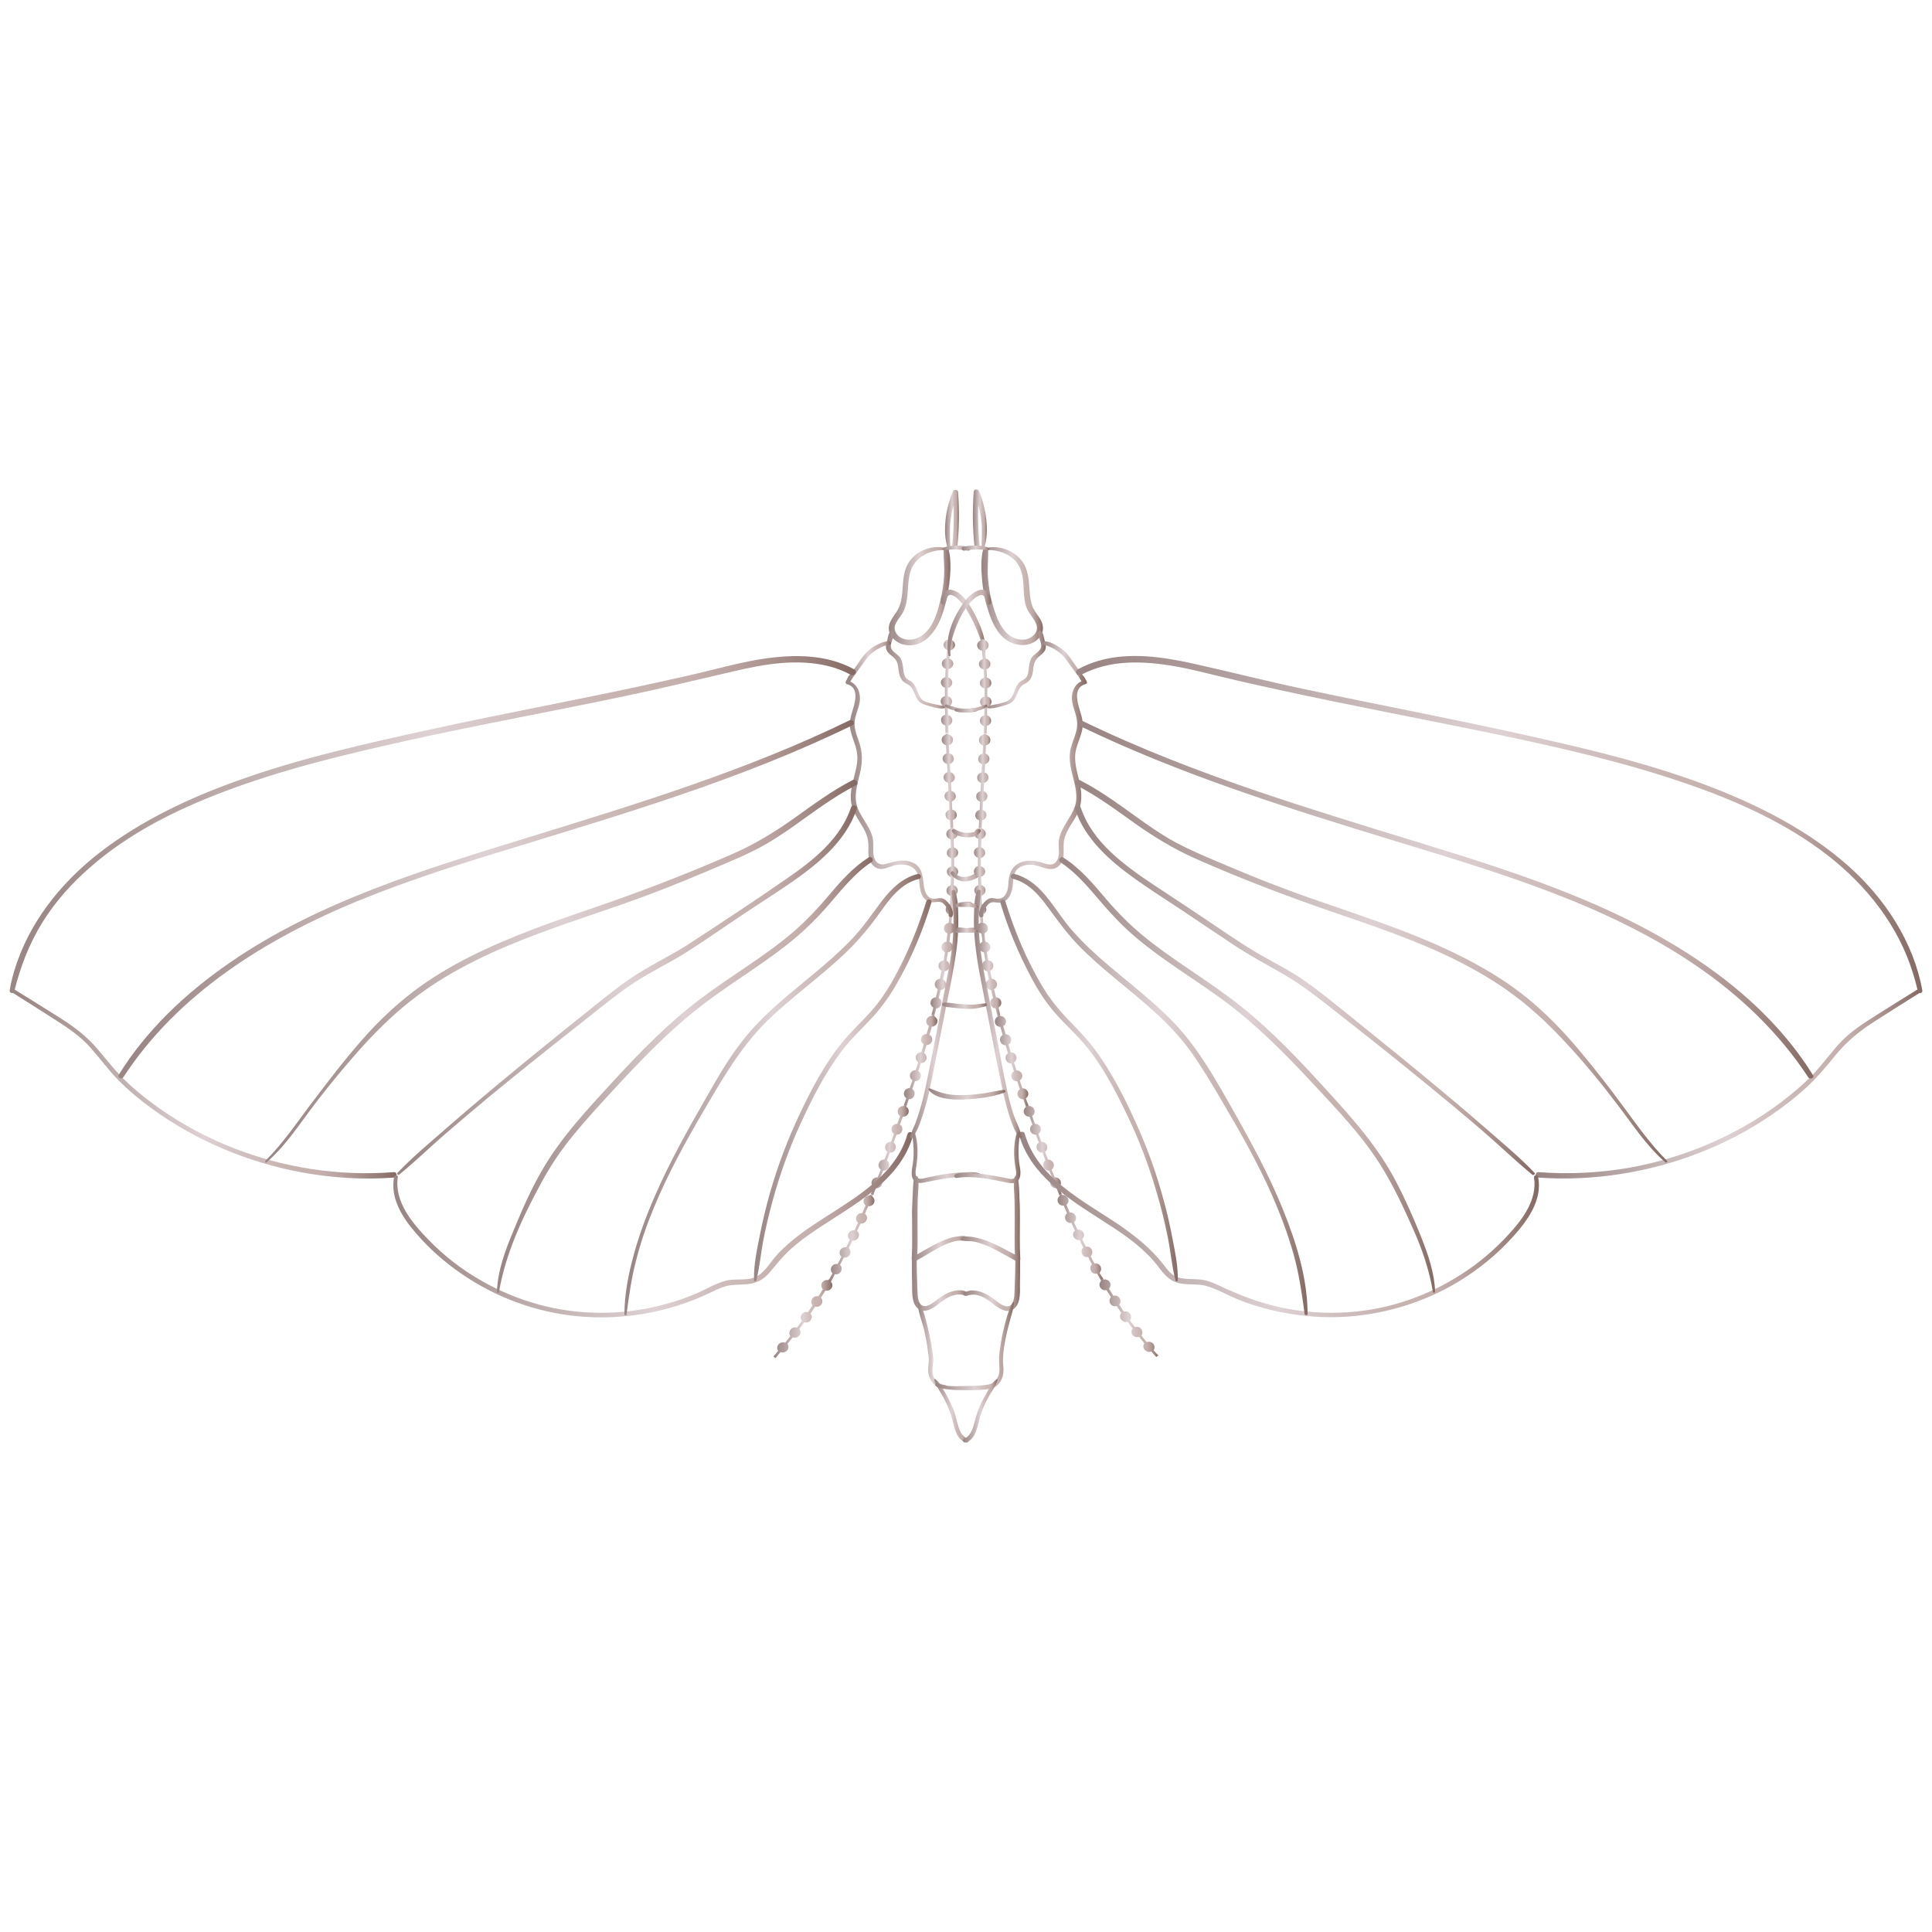 <?xml version="1.0" encoding="utf-8"?>
<!-- Generator: Adobe Illustrator 21.1.0, SVG Export Plug-In . SVG Version: 6.00 Build 0)  -->
<svg version="1.1" id="Layer_1" xmlns="http://www.w3.org/2000/svg" xmlns:xlink="http://www.w3.org/1999/xlink" x="0px" y="0px"
	 viewBox="0 0 1000 1000" enable-background="new 0 0 1000 1000" xml:space="preserve">
<g>
	<g>
		<g>
			<g>
				<g>
					<g>
						<g>
							<linearGradient id="SVGID_1_" gradientUnits="userSpaceOnUse" x1="460.092" y1="308.649" x2="492.048" y2="308.649">
								<stop  offset="1.862220e-02" style="stop-color:#9A8684"/>
								<stop  offset="0.423" style="stop-color:#D3C5C6"/>
								<stop  offset="0.5" style="stop-color:#DED1D3"/>
								<stop  offset="0.599" style="stop-color:#D1C0C0"/>
								<stop  offset="0.713" style="stop-color:#C7B4B1"/>
								<stop  offset="0.806" style="stop-color:#C4AFAC"/>
								<stop  offset="0.857" style="stop-color:#B8A19E"/>
								<stop  offset="0.952" style="stop-color:#977E78"/>
								<stop  offset="0.997" style="stop-color:#866B64"/>
							</linearGradient>
							<path fill="url(#SVGID_1_)" d="M490.8,284c-7.5-2.5-16.2,0.7-20.3,6.9c-5.2,7.9-1.3,17.9-6.4,25.7c-2.1,3.3-5,6.4-3.8,10.5
								c1,3.4,4.5,6.1,8.2,6.7c10,1.7,16.2-7.5,18.9-14.9c1.9-5.3,3.2-10.9,3.9-16.4c0.7-5.7,1.1-12.1-0.2-17.7
								c-0.3-1.4-2.7-1-2.7,0.3c0,4.2,0.5,8.4,0.3,12.6c-0.2,4.2-0.9,8.4-1.9,12.6c-1.7,7.2-4.4,17.4-12.9,20.3
								c-4,1.3-8.9,0.2-10.5-3.8c-1.5-3.7,2.4-6.8,4-9.9c3.4-6.5,1.8-13.8,3.7-20.6c2.1-7.9,10.8-12.5,19.4-11.4
								C491.2,284.9,491.3,284.2,490.8,284L490.8,284z"/>
						</g>
					</g>
				</g>
			</g>
			<g>
				<g>
					<g>
						<g>
							<linearGradient id="SVGID_2_" gradientUnits="userSpaceOnUse" x1="489.17" y1="268.93" x2="496.405" y2="268.93">
								<stop  offset="1.862220e-02" style="stop-color:#9A8684"/>
								<stop  offset="0.423" style="stop-color:#D3C5C6"/>
								<stop  offset="0.5" style="stop-color:#DED1D3"/>
								<stop  offset="0.599" style="stop-color:#D1C0C0"/>
								<stop  offset="0.713" style="stop-color:#C7B4B1"/>
								<stop  offset="0.806" style="stop-color:#C4AFAC"/>
								<stop  offset="0.857" style="stop-color:#B8A19E"/>
								<stop  offset="0.952" style="stop-color:#977E78"/>
								<stop  offset="0.997" style="stop-color:#866B64"/>
							</linearGradient>
							<path fill="url(#SVGID_2_)" d="M491.9,284c-0.1-4.9-0.5-9.8,0.1-14.6c0.6-4.9,1.9-9.8,3.9-14.4c-0.9-0.1-1.8-0.2-2.7-0.3
								c0.7,9.4,0.6,18.9-0.4,28.3c-0.2,1.6,2.6,1.6,2.7,0c1-9.4,1.1-18.9,0.4-28.3c-0.1-1.4-2.1-1.6-2.7-0.3
								c-2,4.8-3.3,9.7-3.8,14.8c-0.5,5-0.4,10.2,1.3,15.1C491,284.7,492,284.6,491.9,284L491.9,284z"/>
						</g>
					</g>
				</g>
			</g>
			<g>
				<g>
					<g>
						<g>
							<linearGradient id="SVGID_3_" gradientUnits="userSpaceOnUse" x1="487.805" y1="283.7" x2="502.2" y2="283.7">
								<stop  offset="1.862220e-02" style="stop-color:#9A8684"/>
								<stop  offset="0.423" style="stop-color:#D3C5C6"/>
								<stop  offset="0.5" style="stop-color:#DED1D3"/>
								<stop  offset="0.599" style="stop-color:#D1C0C0"/>
								<stop  offset="0.713" style="stop-color:#C7B4B1"/>
								<stop  offset="0.806" style="stop-color:#C4AFAC"/>
								<stop  offset="0.857" style="stop-color:#B8A19E"/>
								<stop  offset="0.952" style="stop-color:#977E78"/>
								<stop  offset="0.997" style="stop-color:#866B64"/>
							</linearGradient>
							<path fill="url(#SVGID_3_)" d="M488.2,284.6c1.1,0.1,2.1,0,3.2-0.1c1-0.1,2-0.1,3.1-0.1c2.1,0,4.2,0.2,6.3,0.6
								c1.5,0.3,2.1-1.8,0.6-2c-2.2-0.4-4.5-0.6-6.8-0.6c-1.1,0-2.2,0.1-3.3,0.3c-1.1,0.2-2.2,0.4-3.2,1
								C487.7,283.9,487.7,284.6,488.2,284.6L488.2,284.6z"/>
						</g>
					</g>
				</g>
			</g>
			<g>
				<g>
					<g>
						<g>
							<linearGradient id="SVGID_4_" gradientUnits="userSpaceOnUse" x1="486.906" y1="321.771" x2="509.923" y2="321.771">
								<stop  offset="1.862220e-02" style="stop-color:#9A8684"/>
								<stop  offset="0.423" style="stop-color:#D3C5C6"/>
								<stop  offset="0.5" style="stop-color:#DED1D3"/>
								<stop  offset="0.599" style="stop-color:#D1C0C0"/>
								<stop  offset="0.713" style="stop-color:#C7B4B1"/>
								<stop  offset="0.806" style="stop-color:#C4AFAC"/>
								<stop  offset="0.857" style="stop-color:#B8A19E"/>
								<stop  offset="0.952" style="stop-color:#977E78"/>
								<stop  offset="0.997" style="stop-color:#866B64"/>
							</linearGradient>
							<path fill="url(#SVGID_4_)" d="M509.7,337.9c1-5.6-1.3-11.8-3.6-16.8c-1.4-3.1-3-6.1-5-8.9c-1.5-2.1-3.3-4.4-5.7-5.8
								c-1.6-0.9-4-1.7-5.7-0.7c-2,1.2-2.8,4.1-2.7,6.1c0,1.3,2,1.5,2.4,0.3c0.4-1.2,0.6-2.9,1.5-3.8c0.8-0.8,2.1-0.2,2.9,0.2
								c1.1,0.6,2,1.5,2.9,2.4c2.4,2.5,4.2,5.5,5.8,8.5c1.8,3.3,3.2,6.7,4.5,10.2c0.9,2.6,2,5.5,1.7,8.3
								C508.6,338.4,509.6,338.5,509.7,337.9L509.7,337.9z"/>
						</g>
					</g>
				</g>
			</g>
			<g>
				<g>
					<g>
						<g>
							<linearGradient id="SVGID_5_" gradientUnits="userSpaceOnUse" x1="458.544" y1="346.521" x2="490.376" y2="346.521">
								<stop  offset="1.862220e-02" style="stop-color:#9A8684"/>
								<stop  offset="0.423" style="stop-color:#D3C5C6"/>
								<stop  offset="0.5" style="stop-color:#DED1D3"/>
								<stop  offset="0.599" style="stop-color:#D1C0C0"/>
								<stop  offset="0.713" style="stop-color:#C7B4B1"/>
								<stop  offset="0.806" style="stop-color:#C4AFAC"/>
								<stop  offset="0.857" style="stop-color:#B8A19E"/>
								<stop  offset="0.952" style="stop-color:#977E78"/>
								<stop  offset="0.997" style="stop-color:#866B64"/>
							</linearGradient>
							<path fill="url(#SVGID_5_)" d="M461.2,326.5c-1.4,1.1-1.5,3-1.9,4.6c-0.4,1.5-1,3.1-0.6,4.7c0.6,2.7,3.5,3.6,5,5.8
								c1.6,2.4,1.1,5.5,2,8.1c0.4,1.1,0.9,2.2,1.8,3c1.1,1,2.6,1.5,3.7,2.5c2.2,2.2,2.3,5.5,4.4,7.8c1.2,1.2,2.8,1.7,4.5,2.2
								c2.2,0.6,8.4,2.8,10.2,0.5c0.5-0.6-0.6-1.4-1.1-0.8c-0.7,0.8-3.6,0-4.5-0.2c-1.8-0.4-3.7-0.8-5.5-1.4
								c-4.8-1.7-3.7-7.6-7.4-10.4c-1.1-0.8-2.4-1.2-3.1-2.3c-0.7-1.1-1-2.4-1.1-3.7c-0.3-2.1-0.4-4.2-1.4-6.1c-1.1-2-3.9-3-4.8-5
								c-1.3-2.8,2.1-6.2,0.8-9C462,326.4,461.6,326.3,461.2,326.5L461.2,326.5z"/>
						</g>
					</g>
				</g>
			</g>
			<g>
				<g>
					<g>
						<g>
							<g>
								<linearGradient id="SVGID_6_" gradientUnits="userSpaceOnUse" x1="486.866" y1="355.062" x2="494.219" y2="355.062">
									<stop  offset="1.862220e-02" style="stop-color:#9A8684"/>
									<stop  offset="0.423" style="stop-color:#D3C5C6"/>
									<stop  offset="0.5" style="stop-color:#DED1D3"/>
									<stop  offset="0.599" style="stop-color:#D1C0C0"/>
									<stop  offset="0.713" style="stop-color:#C7B4B1"/>
									<stop  offset="0.806" style="stop-color:#C4AFAC"/>
									<stop  offset="0.857" style="stop-color:#B8A19E"/>
									<stop  offset="0.952" style="stop-color:#977E78"/>
									<stop  offset="0.997" style="stop-color:#866B64"/>
								</linearGradient>
								<path fill="url(#SVGID_6_)" d="M490.8,375.6c1.2-0.4,2.2-1.5,2.1-2.8c0-1.3-1-2.4-2.2-2.7c0-1.4,0-2.9-0.1-4.3
									c1.3-0.3,2.2-1.4,2.2-2.7c0-1.3-0.9-2.4-2.2-2.7c0-1.4,0-2.9,0-4.3c1.3-0.3,2.2-1.4,2.3-2.7c0-1.3-0.9-2.4-2.1-2.8
									c0-1.4,0.1-2.9,0.2-4.3c1.3-0.3,2.3-1.3,2.4-2.6c0.1-1.3-0.8-2.4-2-2.8c0.1-1.4,0.3-2.9,0.4-4.3c1.3-0.2,2.3-1.2,2.5-2.5
									c0.1-1.3-0.7-2.5-1.9-2.9c0-0.1,0-0.3,0-0.4c-0.5-0.1-1-0.1-1.5-0.2c0,0.1,0,0.3,0,0.4c-1.3,0.2-2.3,1.2-2.5,2.5
									c-0.1,1.3,0.7,2.5,1.9,2.9c-0.1,1.4-0.3,2.9-0.4,4.3c-1.3,0.2-2.3,1.3-2.4,2.6c-0.1,1.3,0.8,2.5,2,2.9
									c-0.1,1.4-0.2,2.9-0.2,4.3c-1.3,0.3-2.2,1.4-2.3,2.7c0,1.3,0.9,2.4,2.1,2.8c-0.1,1.4,0,2.9,0,4.3c-1.3,0.3-2.2,1.4-2.2,2.7
									c0,1.3,0.9,2.4,2.2,2.7c0,1.4,0.1,2.9,0.1,4.3c-1.3,0.3-2.2,1.5-2.1,2.8c0,1.3,1,2.4,2.2,2.7c0,1.3,0.1,2.6,0.1,3.9
									c0.5,0,1,0,1.5,0C490.9,378.2,490.8,376.9,490.8,375.6z"/>
							</g>
						</g>
					</g>
				</g>
				<g>
					<g>
						<g>
							<g>
								<linearGradient id="SVGID_7_" gradientUnits="userSpaceOnUse" x1="487.316" y1="403.973" x2="495.266" y2="403.973">
									<stop  offset="1.862220e-02" style="stop-color:#9A8684"/>
									<stop  offset="0.423" style="stop-color:#D3C5C6"/>
									<stop  offset="0.5" style="stop-color:#DED1D3"/>
									<stop  offset="0.599" style="stop-color:#D1C0C0"/>
									<stop  offset="0.713" style="stop-color:#C7B4B1"/>
									<stop  offset="0.806" style="stop-color:#C4AFAC"/>
									<stop  offset="0.857" style="stop-color:#B8A19E"/>
									<stop  offset="0.952" style="stop-color:#977E78"/>
									<stop  offset="0.997" style="stop-color:#866B64"/>
								</linearGradient>
								<path fill="url(#SVGID_7_)" d="M493.2,424.5c1.2-0.4,2.1-1.5,2-2.8c-0.1-1.3-1-2.4-2.3-2.6c-0.1-1.4-0.2-2.9-0.2-4.3
									c1.2-0.4,2.1-1.5,2-2.8c-0.1-1.3-1.1-2.4-2.3-2.6c-0.1-1.4-0.2-2.9-0.2-4.3c1.2-0.4,2.1-1.5,2-2.8c-0.1-1.3-1.1-2.4-2.3-2.6
									c-0.1-1.4-0.2-2.9-0.2-4.3c1.2-0.4,2.1-1.5,2-2.8c-0.1-1.3-1-2.4-2.3-2.6c-0.1-1.4-0.1-2.9-0.2-4.3c1.2-0.4,2.1-1.5,2.1-2.8
									c0-1.3-1-2.4-2.3-2.7c0-0.1,0-0.3,0-0.4c-0.5,0-1,0-1.5,0c0,0.1,0,0.3,0,0.4c-1.2,0.4-2.1,1.5-2.1,2.8c0,1.3,1,2.4,2.3,2.7
									c0.1,1.4,0.1,2.9,0.2,4.3c-1.2,0.4-2.1,1.5-2,2.8c0.1,1.3,1.1,2.4,2.3,2.6c0.1,1.4,0.2,2.9,0.2,4.3c-1.2,0.4-2.1,1.5-2,2.8
									c0.1,1.3,1.1,2.4,2.3,2.6c0.1,1.4,0.2,2.9,0.2,4.3c-1.2,0.4-2.1,1.5-2,2.8c0.1,1.3,1.1,2.4,2.3,2.6c0.1,1.4,0.2,2.9,0.2,4.3
									c-1.2,0.4-2.1,1.5-2,2.8c0.1,1.3,1,2.4,2.3,2.6c0.1,1.3,0.1,2.6,0.2,3.9c0.5,0,1,0,1.5-0.1
									C493.3,427.1,493.3,425.8,493.2,424.5z"/>
							</g>
						</g>
					</g>
				</g>
				<g>
					<g>
						<g>
							<g>
								<linearGradient id="SVGID_8_" gradientUnits="userSpaceOnUse" x1="489.497" y1="452.88" x2="496.016" y2="452.88">
									<stop  offset="1.862220e-02" style="stop-color:#9A8684"/>
									<stop  offset="0.423" style="stop-color:#D3C5C6"/>
									<stop  offset="0.5" style="stop-color:#DED1D3"/>
									<stop  offset="0.599" style="stop-color:#D1C0C0"/>
									<stop  offset="0.713" style="stop-color:#C7B4B1"/>
									<stop  offset="0.806" style="stop-color:#C4AFAC"/>
									<stop  offset="0.857" style="stop-color:#B8A19E"/>
									<stop  offset="0.952" style="stop-color:#977E78"/>
									<stop  offset="0.997" style="stop-color:#866B64"/>
								</linearGradient>
								<path fill="url(#SVGID_8_)" d="M493,473.5c1.3-0.2,2.2-1.3,2.3-2.6c0.1-1.3-0.8-2.5-2-2.9c0.1-1.4,0.2-2.9,0.2-4.3
									c1.2-0.3,2.2-1.3,2.2-2.7c0-1.3-0.8-2.5-2.1-2.8c0.1-1.4,0.1-2.9,0.1-4.3c1.2-0.3,2.2-1.4,2.2-2.7c0-1.3-0.9-2.4-2.1-2.8
									c0-1.4,0-2.9,0-4.3c1.2-0.3,2.1-1.5,2.1-2.8c0-1.3-1-2.4-2.2-2.7c0-1.4-0.1-2.9-0.1-4.3c1.2-0.4,2.1-1.5,2.1-2.8
									c0-1.3-1-2.4-2.3-2.7c0-0.1,0-0.3,0-0.4c-0.5,0-1,0-1.5,0.1c0,0.1,0,0.3,0,0.4c-1.2,0.4-2.1,1.5-2.1,2.8
									c0,1.3,1,2.4,2.3,2.7c0,1.4,0.1,2.9,0.1,4.3c-1.2,0.4-2.1,1.5-2.1,2.8c0,1.3,1,2.4,2.2,2.7c0,1.4,0.1,2.9,0,4.3
									c-1.2,0.3-2.2,1.4-2.2,2.7c0,1.3,0.9,2.4,2.1,2.7c0,1.4,0,2.9-0.1,4.3c-1.2,0.3-2.2,1.4-2.2,2.7c0,1.3,0.8,2.4,2.1,2.8
									c0,1.4-0.2,2.9-0.2,4.3c-1.3,0.3-2.2,1.3-2.3,2.6c-0.1,1.3,0.8,2.4,2,2.9c-0.1,1.3-0.2,2.6-0.4,3.8c0.5,0,1,0.1,1.5,0.1
									C492.7,476.1,492.8,474.8,493,473.5z"/>
							</g>
						</g>
					</g>
				</g>
				<g>
					<g>
						<g>
							<g>
								<linearGradient id="SVGID_9_" gradientUnits="userSpaceOnUse" x1="481.712" y1="501.44" x2="494.43" y2="501.44">
									<stop  offset="1.862220e-02" style="stop-color:#9A8684"/>
									<stop  offset="0.423" style="stop-color:#D3C5C6"/>
									<stop  offset="0.5" style="stop-color:#DED1D3"/>
									<stop  offset="0.599" style="stop-color:#D1C0C0"/>
									<stop  offset="0.713" style="stop-color:#C7B4B1"/>
									<stop  offset="0.806" style="stop-color:#C4AFAC"/>
									<stop  offset="0.857" style="stop-color:#B8A19E"/>
									<stop  offset="0.952" style="stop-color:#977E78"/>
									<stop  offset="0.997" style="stop-color:#866B64"/>
								</linearGradient>
								<path fill="url(#SVGID_9_)" d="M484.6,521.9c1.3,0,2.4-0.9,2.7-2.2c0.3-1.3-0.3-2.6-1.4-3.1c0.3-1.4,0.7-2.8,1-4.2
									c1.3-0.1,2.4-1,2.7-2.3c0.3-1.3-0.4-2.5-1.5-3.1c0.3-1.4,0.6-2.8,0.8-4.3c1.3-0.1,2.4-1,2.6-2.4c0.2-1.3-0.5-2.5-1.6-3.1
									c0.2-1.4,0.5-2.8,0.7-4.3c1.3-0.1,2.3-1.1,2.5-2.4c0.2-1.3-0.5-2.5-1.7-3c0.2-1.4,0.4-2.9,0.5-4.3c1.3-0.2,2.3-1.2,2.5-2.5
									c0.1-1.3-0.7-2.5-1.9-2.9c0-0.1,0-0.3,0-0.4c-0.5,0-1-0.1-1.5-0.1c0,0.1,0,0.3,0,0.4c-1.3,0.2-2.3,1.2-2.4,2.5
									c-0.2,1.3,0.6,2.5,1.8,2.9c-0.2,1.4-0.4,2.8-0.5,4.3c-1.3,0.2-2.3,1.1-2.5,2.4c-0.2,1.3,0.6,2.5,1.7,3
									c-0.2,1.4-0.5,2.8-0.7,4.3c-1.3,0.1-2.4,1.1-2.6,2.3c-0.2,1.3,0.4,2.5,1.6,3c-0.3,1.4-0.6,2.8-0.8,4.2
									c-1.3,0.1-2.4,1-2.7,2.3c-0.3,1.3,0.4,2.5,1.5,3.1c-0.3,1.4-0.6,2.8-1,4.2c-1.3,0.1-2.4,0.9-2.7,2.2
									c-0.3,1.3,0.3,2.5,1.4,3.1c-0.3,1.3-0.6,2.5-1,3.8c0.5,0.1,1,0.2,1.4,0.3C484,524.4,484.3,523.1,484.6,521.9z"/>
							</g>
						</g>
					</g>
				</g>
				<g>
					<g>
						<g>
							<g>
								<linearGradient id="SVGID_10_" gradientUnits="userSpaceOnUse" x1="467.77" y1="548.947" x2="485.034" y2="548.947">
									<stop  offset="1.862220e-02" style="stop-color:#9A8684"/>
									<stop  offset="0.423" style="stop-color:#D3C5C6"/>
									<stop  offset="0.5" style="stop-color:#DED1D3"/>
									<stop  offset="0.599" style="stop-color:#D1C0C0"/>
									<stop  offset="0.713" style="stop-color:#C7B4B1"/>
									<stop  offset="0.806" style="stop-color:#C4AFAC"/>
									<stop  offset="0.857" style="stop-color:#B8A19E"/>
									<stop  offset="0.952" style="stop-color:#977E78"/>
									<stop  offset="0.997" style="stop-color:#866B64"/>
								</linearGradient>
								<path fill="url(#SVGID_10_)" d="M470.4,568.9c1.3,0.1,2.5-0.7,2.9-2c0.4-1.3-0.1-2.6-1.1-3.2c0.5-1.4,0.9-2.7,1.4-4.1
									c1.3,0,2.5-0.7,2.9-2c0.4-1.3-0.1-2.6-1.2-3.2c0.4-1.4,0.9-2.8,1.3-4.1c1.3,0,2.5-0.8,2.9-2c0.4-1.3-0.2-2.6-1.2-3.2
									c0.4-1.4,0.8-2.8,1.3-4.2c1.3,0,2.4-0.8,2.8-2.1c0.4-1.3-0.2-2.6-1.3-3.2c0.4-1.4,0.8-2.8,1.2-4.2c1.3,0,2.4-0.9,2.8-2.1
									c0.4-1.3-0.3-2.6-1.4-3.2c0-0.1,0.1-0.3,0.1-0.4c-0.5-0.1-1-0.2-1.4-0.3c0,0.1-0.1,0.3-0.1,0.4c-1.3,0-2.4,0.9-2.8,2.1
									c-0.3,1.3,0.2,2.5,1.3,3.1c-0.4,1.4-0.8,2.8-1.2,4.2c-1.3,0-2.4,0.8-2.8,2.1c-0.4,1.3,0.2,2.5,1.3,3.2
									c-0.4,1.4-0.8,2.8-1.2,4.1c-1.3,0-2.4,0.8-2.8,2c-0.4,1.3,0.1,2.5,1.2,3.2c-0.4,1.4-0.9,2.7-1.3,4.1c-1.3,0-2.5,0.8-2.9,2
									c-0.4,1.2,0.1,2.6,1.2,3.2c-0.5,1.4-0.9,2.7-1.4,4.1c-1.3,0-2.5,0.7-2.9,2c-0.4,1.2,0.1,2.6,1.1,3.2
									c-0.4,1.2-0.8,2.4-1.3,3.7c0.5,0.1,0.9,0.3,1.4,0.4C469.6,571.4,470,570.1,470.4,568.9z"/>
							</g>
						</g>
					</g>
				</g>
				<g>
					<g>
						<g>
							<g>
								<linearGradient id="SVGID_11_" gradientUnits="userSpaceOnUse" x1="450.536" y1="595.388" x2="470.272" y2="595.388">
									<stop  offset="1.862220e-02" style="stop-color:#9A8684"/>
									<stop  offset="0.423" style="stop-color:#D3C5C6"/>
									<stop  offset="0.5" style="stop-color:#DED1D3"/>
									<stop  offset="0.599" style="stop-color:#D1C0C0"/>
									<stop  offset="0.713" style="stop-color:#C7B4B1"/>
									<stop  offset="0.806" style="stop-color:#C4AFAC"/>
									<stop  offset="0.857" style="stop-color:#B8A19E"/>
									<stop  offset="0.952" style="stop-color:#977E78"/>
									<stop  offset="0.997" style="stop-color:#866B64"/>
								</linearGradient>
								<path fill="url(#SVGID_11_)" d="M453.4,615c1.2,0.1,2.5-0.6,3-1.8c0.5-1.2,0.1-2.6-0.9-3.3c0.5-1.3,1.1-2.7,1.6-4
									c1.2,0.1,2.5-0.6,3-1.9c0.5-1.2,0-2.6-1-3.3c0.5-1.4,1-2.7,1.5-4.1c1.3,0.1,2.5-0.6,2.9-1.9c0.5-1.2,0-2.6-1-3.3
									c0.5-1.4,1-2.7,1.5-4.1c1.2,0.1,2.5-0.7,2.9-1.9c0.4-1.2,0-2.6-1.1-3.3c0.5-1.4,1-2.7,1.5-4.1c1.3,0.1,2.5-0.7,2.9-1.9
									c0.4-1.2,0-2.6-1.1-3.2c0-0.1,0.1-0.3,0.1-0.4c-0.5-0.1-0.9-0.3-1.4-0.4c0,0.1-0.1,0.3-0.1,0.4c-1.3-0.1-2.5,0.7-2.9,1.9
									c-0.4,1.2,0.1,2.6,1.1,3.2c-0.5,1.4-1,2.7-1.4,4.1c-1.3-0.1-2.5,0.7-2.9,1.9c-0.4,1.2,0,2.6,1.1,3.3c-0.5,1.4-1,2.7-1.5,4.1
									c-1.2-0.1-2.5,0.7-2.9,1.9c-0.4,1.2,0,2.6,1,3.3c-0.5,1.3-1,2.7-1.5,4c-1.2-0.1-2.5,0.6-2.9,1.9c-0.5,1.2,0,2.5,1,3.3
									c-0.5,1.3-1.1,2.7-1.6,4c-1.2-0.1-2.5,0.6-3,1.8c-0.5,1.2-0.1,2.5,0.9,3.3c-0.5,1.2-1,2.4-1.5,3.6c0.4,0.2,0.9,0.4,1.3,0.5
									C452.4,617.4,452.9,616.2,453.4,615z"/>
							</g>
						</g>
					</g>
				</g>
				<g>
					<g>
						<g>
							<g>
								<linearGradient id="SVGID_12_" gradientUnits="userSpaceOnUse" x1="428.999" y1="640.463" x2="452.811" y2="640.463">
									<stop  offset="1.862220e-02" style="stop-color:#9A8684"/>
									<stop  offset="0.423" style="stop-color:#D3C5C6"/>
									<stop  offset="0.5" style="stop-color:#DED1D3"/>
									<stop  offset="0.599" style="stop-color:#D1C0C0"/>
									<stop  offset="0.713" style="stop-color:#C7B4B1"/>
									<stop  offset="0.806" style="stop-color:#C4AFAC"/>
									<stop  offset="0.857" style="stop-color:#B8A19E"/>
									<stop  offset="0.952" style="stop-color:#977E78"/>
									<stop  offset="0.997" style="stop-color:#866B64"/>
								</linearGradient>
								<path fill="url(#SVGID_12_)" d="M432.2,659.5c1.2,0.3,2.5-0.3,3.1-1.4c0.6-1.2,0.4-2.6-0.5-3.4c0.7-1.3,1.4-2.5,2-3.8
									c1.2,0.2,2.5-0.4,3.1-1.5c0.6-1.2,0.3-2.6-0.6-3.4c0.7-1.3,1.3-2.6,1.9-3.9c1.2,0.2,2.5-0.4,3.1-1.6
									c0.6-1.2,0.3-2.6-0.7-3.3c0.6-1.3,1.2-2.6,1.8-3.9c1.2,0.2,2.5-0.5,3.1-1.7c0.6-1.2,0.2-2.6-0.8-3.3c0.6-1.3,1.1-2.7,1.7-4
									c1.2,0.2,2.5-0.5,3-1.7c0.5-1.2,0.1-2.6-0.9-3.3c0.1-0.1,0.1-0.3,0.2-0.4c-0.4-0.2-0.9-0.4-1.3-0.5
									c-0.1,0.1-0.1,0.3-0.2,0.4c-1.2-0.1-2.5,0.6-3,1.8c-0.5,1.2-0.1,2.5,0.8,3.3c-0.6,1.3-1.1,2.6-1.7,4c-1.2-0.2-2.5,0.5-3,1.7
									c-0.5,1.2-0.2,2.5,0.8,3.3c-0.6,1.3-1.2,2.6-1.8,3.9c-1.2-0.2-2.5,0.4-3.1,1.6c-0.6,1.2-0.2,2.5,0.7,3.3
									c-0.6,1.3-1.2,2.6-1.9,3.9c-1.2-0.2-2.5,0.4-3.1,1.5c-0.6,1.2-0.3,2.5,0.6,3.4c-0.6,1.3-1.3,2.6-2,3.8
									c-1.2-0.3-2.5,0.3-3.1,1.4c-0.6,1.1-0.4,2.5,0.5,3.4c-0.6,1.1-1.3,2.2-1.9,3.4c0.4,0.2,0.8,0.5,1.3,0.7
									C430.9,661.7,431.6,660.6,432.2,659.5z"/>
							</g>
						</g>
					</g>
				</g>
				<g>
					<g>
						<g>
							<g>
								<linearGradient id="SVGID_13_" gradientUnits="userSpaceOnUse" x1="400.393" y1="682.452" x2="430.815" y2="682.452">
									<stop  offset="1.862220e-02" style="stop-color:#9A8684"/>
									<stop  offset="0.423" style="stop-color:#D3C5C6"/>
									<stop  offset="0.5" style="stop-color:#DED1D3"/>
									<stop  offset="0.599" style="stop-color:#D1C0C0"/>
									<stop  offset="0.713" style="stop-color:#C7B4B1"/>
									<stop  offset="0.806" style="stop-color:#C4AFAC"/>
									<stop  offset="0.857" style="stop-color:#B8A19E"/>
									<stop  offset="0.952" style="stop-color:#977E78"/>
									<stop  offset="0.997" style="stop-color:#866B64"/>
								</linearGradient>
								<path fill="url(#SVGID_13_)" d="M404,699.8c1.1,0.5,2.5,0.2,3.4-0.8c0.9-1,0.9-2.4,0.2-3.4c0.9-1.1,1.8-2.3,2.7-3.4
									c1.1,0.5,2.5,0.1,3.4-0.9c0.9-1,0.8-2.5,0-3.4c0.9-1.2,1.7-2.3,2.6-3.5c1.2,0.4,2.5,0,3.3-1.1c0.8-1.1,0.7-2.5-0.1-3.4
									c0.8-1.2,1.6-2.4,2.4-3.6c1.2,0.4,2.6-0.1,3.3-1.2c0.7-1.1,0.6-2.5-0.3-3.4c0.8-1.2,1.5-2.5,2.3-3.7
									c1.2,0.3,2.5-0.2,3.2-1.3c0.7-1.1,0.5-2.5-0.4-3.4c0.1-0.1,0.2-0.3,0.2-0.4c-0.4-0.2-0.8-0.5-1.3-0.7
									c-0.1,0.1-0.2,0.3-0.2,0.4c-1.2-0.3-2.5,0.2-3.2,1.3c-0.7,1.1-0.4,2.5,0.4,3.4c-0.8,1.2-1.5,2.4-2.3,3.7
									c-1.2-0.3-2.5,0.1-3.2,1.2c-0.7,1.1-0.6,2.5,0.2,3.4c-0.8,1.2-1.6,2.4-2.4,3.6c-1.2-0.4-2.5,0-3.2,1.1
									c-0.8,1.1-0.7,2.4,0.1,3.4c-0.9,1.2-1.7,2.3-2.6,3.5c-1.2-0.4-2.5-0.1-3.3,1c-0.8,1-0.8,2.4-0.1,3.4
									c-0.9,1.1-1.8,2.3-2.7,3.4c-1.1-0.5-2.5-0.2-3.4,0.8c-0.9,1-0.9,2.4-0.2,3.4c-0.8,1-1.7,2-2.5,2.9c0.4,0.3,0.7,0.6,1.1,0.9
									C402.3,701.8,403.2,700.8,404,699.8z"/>
							</g>
						</g>
					</g>
				</g>
			</g>
			<g>
				<g>
					<g>
						<g>
							<linearGradient id="SVGID_14_" gradientUnits="userSpaceOnUse" x1="437.975" y1="342.906" x2="461.083" y2="342.906">
								<stop  offset="1.862220e-02" style="stop-color:#9A8684"/>
								<stop  offset="0.423" style="stop-color:#D3C5C6"/>
								<stop  offset="0.5" style="stop-color:#DED1D3"/>
								<stop  offset="0.599" style="stop-color:#D1C0C0"/>
								<stop  offset="0.713" style="stop-color:#C7B4B1"/>
								<stop  offset="0.806" style="stop-color:#C4AFAC"/>
								<stop  offset="0.857" style="stop-color:#B8A19E"/>
								<stop  offset="0.952" style="stop-color:#977E78"/>
								<stop  offset="0.997" style="stop-color:#866B64"/>
							</linearGradient>
							<path fill="url(#SVGID_14_)" d="M439.5,353.5c2.8-4,5.7-8.1,8.7-12.1c1.5-2.1,3.2-3.7,5.5-5.1c1.9-1.1,4.2-2.4,6.5-2.5
								c1.3-0.1,1.3-1.7,0-1.8c-2.6-0.2-5.2,1.1-7.3,2.3c-2.4,1.4-4.3,3-5.9,5.1c-1.8,2.2-3.2,4.7-4.9,6.9c-1.5,2-3.6,4.2-4,6.6
								C437.8,353.8,439,354.2,439.5,353.5L439.5,353.5z"/>
						</g>
					</g>
				</g>
			</g>
			<g>
				<g>
					<g>
						<g>
							<linearGradient id="SVGID_15_" gradientUnits="userSpaceOnUse" x1="437.783" y1="411.961" x2="493.344" y2="411.961">
								<stop  offset="1.862220e-02" style="stop-color:#9A8684"/>
								<stop  offset="0.423" style="stop-color:#D3C5C6"/>
								<stop  offset="0.5" style="stop-color:#DED1D3"/>
								<stop  offset="0.599" style="stop-color:#D1C0C0"/>
								<stop  offset="0.713" style="stop-color:#C7B4B1"/>
								<stop  offset="0.806" style="stop-color:#C4AFAC"/>
								<stop  offset="0.857" style="stop-color:#B8A19E"/>
								<stop  offset="0.952" style="stop-color:#977E78"/>
								<stop  offset="0.997" style="stop-color:#866B64"/>
							</linearGradient>
							<path fill="url(#SVGID_15_)" d="M440.4,351.3c0.1-0.2,0.3-0.3,0.4-0.5c-0.5-0.2-1-0.3-1.4-0.5c-0.1-0.5-0.6,0.7-0.8,1
								c-0.3,0.5-0.5,0.9-0.8,1.4c-0.3,0.6-0.1,1.2,0.6,1.4c6.9,1.9,3.9,10.3,2.6,14.6c-0.7,2.4-1.3,4.8-1.1,7.3
								c0.3,2.8,1.3,5.5,2.2,8.1c1,2.7,1.7,5.5,1.7,8.4c-0.1,3.1-0.8,6.1-1.6,9.1c-1.3,5.1-2.7,10.5-1.2,15.7
								c1.3,4.9,4.9,8.9,7,13.5c1.2,2.6,1.6,5.3,1.5,8.1c-0.1,2.4-0.2,4.8,1,7.1c0.8,1.5,2,2.9,3.8,3.5c2.8,0.9,5.4-0.6,8-1.4
								c5.5-1.6,11.9-0.3,13.1,5.7c0.9,4.4,0.1,10.6,5.4,12.9c2.3,1,5.2-0.7,7.1,0.7c1.5,1.1,3.5,4.1,3.1,6.1
								c-0.3,1.3,1.8,1.8,2.1,0.5c0.7-3-1.8-7-4.4-8.6c-2.2-1.3-4.2,0.3-6.5-0.4c-3-0.9-3.8-4.5-4.1-7.1c-0.5-4.7-0.9-9.6-6.1-11.6
								c-4.8-1.9-9-0.3-13.6,0.9c-4.5,1.1-6.2-2.3-6.4-5.9c-0.1-3,0.3-5.9-0.6-8.8c-1.6-5.1-5.5-9.2-7.4-14.1
								c-2.4-6.2-0.2-12.4,1.2-18.5c1.3-5.7,1.3-10.7-0.7-16.3c-1.3-3.7-2.7-7.3-2-11.2c0.6-3.1,2-6.1,2.5-9.2
								c0.6-4.3-1.1-9.6-6.1-10.8c0.2,0.5,0.4,0.9,0.6,1.4c0.4-1,2-2.7,1.7-3.8c-0.2-0.5-0.9-0.9-1.4-0.5c-0.3,0.2-0.6,0.5-0.8,0.8
								C438.3,351,439.6,352.2,440.4,351.3L440.4,351.3z"/>
						</g>
					</g>
				</g>
			</g>
			<g>
				<g>
					<g>
						<g>
							<linearGradient id="SVGID_16_" gradientUnits="userSpaceOnUse" x1="5" y1="426.821" x2="443.041" y2="426.821">
								<stop  offset="1.862220e-02" style="stop-color:#9A8684"/>
								<stop  offset="0.423" style="stop-color:#D3C5C6"/>
								<stop  offset="0.5" style="stop-color:#DED1D3"/>
								<stop  offset="0.599" style="stop-color:#D1C0C0"/>
								<stop  offset="0.713" style="stop-color:#C7B4B1"/>
								<stop  offset="0.806" style="stop-color:#C4AFAC"/>
								<stop  offset="0.857" style="stop-color:#B8A19E"/>
								<stop  offset="0.952" style="stop-color:#977E78"/>
								<stop  offset="0.997" style="stop-color:#866B64"/>
							</linearGradient>
							<path fill="url(#SVGID_16_)" d="M7.4,513.1c3.1-12.6,7.7-24.7,14.7-35.9c6.6-10.6,15.1-20.1,24.7-28.4
								c19.7-17.3,44.1-29.6,69-39c30.3-11.5,62.3-19.2,94.2-26.3c37.8-8.4,76-15.3,113.9-23.3c18.6-3.9,37.1-8.4,55.7-12.7
								c16-3.8,33.3-6.8,49.6-2.6c4,1,7.7,2.5,11.2,4.4c2,1.1,3.7-1.8,1.8-2.8c-14.3-7.9-31.2-7.9-47.2-5.5
								c-8.6,1.3-17.1,3.4-25.5,5.5c-9.7,2.4-19.4,4.6-29.1,6.7c-38.9,8.6-78.1,15.7-116.9,24.2c-33.9,7.4-68.1,15-100.6,26.7
								c-25.7,9.2-50.5,21-71.7,37.5c-20.6,16.1-36.7,36.9-43.9,61.2c-1,3.2-1.7,6.5-2.3,9.8C4.8,514.2,7.1,514.6,7.4,513.1
								L7.4,513.1z"/>
						</g>
					</g>
				</g>
			</g>
			<g>
				<g>
					<g>
						<g>
							<linearGradient id="SVGID_17_" gradientUnits="userSpaceOnUse" x1="5.94" y1="560.987" x2="205.276" y2="560.987">
								<stop  offset="1.862220e-02" style="stop-color:#9A8684"/>
								<stop  offset="0.423" style="stop-color:#D3C5C6"/>
								<stop  offset="0.5" style="stop-color:#DED1D3"/>
								<stop  offset="0.599" style="stop-color:#D1C0C0"/>
								<stop  offset="0.713" style="stop-color:#C7B4B1"/>
								<stop  offset="0.806" style="stop-color:#C4AFAC"/>
								<stop  offset="0.857" style="stop-color:#B8A19E"/>
								<stop  offset="0.952" style="stop-color:#977E78"/>
								<stop  offset="0.997" style="stop-color:#866B64"/>
							</linearGradient>
							<path fill="url(#SVGID_17_)" d="M6.3,513.7c7.2,4.5,14.4,9.1,21.6,13.7c6.8,4.3,13.4,8.7,18.7,14.6c5,5.6,9.3,11.6,14.6,17
								c5.3,5.4,11.2,10.3,17.4,14.8c22.8,16.6,49.5,27.8,77.4,33c15.8,2.9,31.9,3.9,48,2.7c1.8-0.1,1.7-2.9-0.2-2.8
								c-28.3,2.2-57-2.2-83.3-12.6c-13.2-5.2-25.8-11.9-37.4-20c-6-4.2-11.9-8.8-17.2-13.8c-5.7-5.3-10.4-11.4-15.4-17.3
								c-5.4-6.4-11.8-11.3-18.9-15.8c-7.9-5-15.9-10-23.9-14.9C6.6,511.6,5.3,513,6.3,513.7L6.3,513.7z"/>
						</g>
					</g>
				</g>
			</g>
			<g>
				<g>
					<g>
						<g>
							<linearGradient id="SVGID_18_" gradientUnits="userSpaceOnUse" x1="203.52" y1="633.914" x2="472.59" y2="633.914">
								<stop  offset="1.862220e-02" style="stop-color:#9A8684"/>
								<stop  offset="0.423" style="stop-color:#D3C5C6"/>
								<stop  offset="0.5" style="stop-color:#DED1D3"/>
								<stop  offset="0.599" style="stop-color:#D1C0C0"/>
								<stop  offset="0.713" style="stop-color:#C7B4B1"/>
								<stop  offset="0.806" style="stop-color:#C4AFAC"/>
								<stop  offset="0.857" style="stop-color:#B8A19E"/>
								<stop  offset="0.952" style="stop-color:#977E78"/>
								<stop  offset="0.997" style="stop-color:#866B64"/>
							</linearGradient>
							<path fill="url(#SVGID_18_)" d="M204,609.1c-2.2,11.1,4.4,21.3,11.4,29.3c6.8,7.9,14.7,14.9,23.3,20.8
								c17.8,12.3,38.8,20.1,60.4,22.1c23.4,2.2,47.1-2,68.3-12.1c2.7-1.3,5.5-2.7,8.4-3.5c3.1-0.8,6.3-0.7,9.5-0.9
								c5.4-0.2,9.5-2,13-6.1c3.5-4.2,6.7-8.3,10.8-12c4.3-3.9,9-7.3,13.8-10.5c19.2-12.8,43-24.9,49.7-48.5
								c0.5-1.8-2.4-2.5-2.9-0.7c-5.7,20.3-25.5,32.1-42.4,42.9c-8.8,5.6-17.5,11.5-24.6,19c-3.4,3.6-6.1,8.7-10.4,11.4
								c-4.7,3-11,1.3-16.2,2.5c-5.5,1.3-10.5,4.5-15.7,6.7c-5.2,2.2-10.5,4.1-15.9,5.5c-11.2,3.1-22.7,4.6-34.3,4.5
								c-21.6-0.1-42.5-6-61.2-16.7c-10-5.7-19.2-12.8-27.2-21.1c-8.3-8.5-17.8-19.7-15.9-32.4C206.2,608.2,204.2,607.8,204,609.1
								L204,609.1z"/>
						</g>
					</g>
				</g>
			</g>
			<g>
				<g>
					<g>
						<g>
							<linearGradient id="SVGID_19_" gradientUnits="userSpaceOnUse" x1="61.363" y1="465.494" x2="442.113" y2="465.494">
								<stop  offset="1.862220e-02" style="stop-color:#9A8684"/>
								<stop  offset="0.423" style="stop-color:#D3C5C6"/>
								<stop  offset="0.5" style="stop-color:#DED1D3"/>
								<stop  offset="0.599" style="stop-color:#D1C0C0"/>
								<stop  offset="0.713" style="stop-color:#C7B4B1"/>
								<stop  offset="0.806" style="stop-color:#C4AFAC"/>
								<stop  offset="0.857" style="stop-color:#B8A19E"/>
								<stop  offset="0.952" style="stop-color:#977E78"/>
								<stop  offset="0.997" style="stop-color:#866B64"/>
							</linearGradient>
							<path fill="url(#SVGID_19_)" d="M63.9,557.5c28-43,73.5-71.6,121.9-91.4c26.9-11,54.8-19.7,82.8-28.2
								c27.7-8.5,55.5-16.9,83-26.3c30.5-10.4,60.7-22.1,89.6-36.2c1.8-0.9,0.2-3.4-1.6-2.5c-53,25.8-109.6,43.1-165.7,60.4
								c-53.9,16.6-109,33.2-155,65c-22.8,15.7-43.2,35-57.5,58.1C60.7,557.9,63,558.9,63.9,557.5L63.9,557.5z"/>
						</g>
					</g>
				</g>
			</g>
			<g>
				<g>
					<g>
						<g>
							<linearGradient id="SVGID_20_" gradientUnits="userSpaceOnUse" x1="137.08" y1="502.711" x2="443.596" y2="502.711">
								<stop  offset="1.862220e-02" style="stop-color:#9A8684"/>
								<stop  offset="0.423" style="stop-color:#D3C5C6"/>
								<stop  offset="0.5" style="stop-color:#DED1D3"/>
								<stop  offset="0.599" style="stop-color:#D1C0C0"/>
								<stop  offset="0.713" style="stop-color:#C7B4B1"/>
								<stop  offset="0.806" style="stop-color:#C4AFAC"/>
								<stop  offset="0.857" style="stop-color:#B8A19E"/>
								<stop  offset="0.952" style="stop-color:#977E78"/>
								<stop  offset="0.997" style="stop-color:#866B64"/>
							</linearGradient>
							<path fill="url(#SVGID_20_)" d="M138,601.6c8.8-7.6,15.3-17.2,22.2-26.5c7.1-9.6,14.7-18.9,22.6-28c8-9.2,16.5-18.1,26-26
								c9-7.5,18.8-14.1,29.2-19.7c20.6-11.3,42.9-19.2,65.3-26.9c11.2-3.8,22.4-7.6,33.5-11.8c12.3-4.6,24.3-9.7,36.4-14.8
								c6.6-2.8,13.2-5.6,19.5-8.9c5.7-3,11.1-6.6,16.4-10.2c11-7.7,21.7-16.1,33.9-22.3c1.9-0.9,0.2-3.6-1.7-2.7
								c-10.8,5.5-20.4,12.7-30.1,19.6c-10,7.1-20.2,13.4-31.6,18.4c-23.2,10.2-46.8,19.3-70.7,27.5c-22.3,7.6-44.6,15.3-65.5,25.8
								c-10.5,5.3-20.5,11.3-29.7,18.3c-9.5,7.3-18.2,15.6-26,24.5c-9,10.2-17.2,20.9-25.3,31.6c-8.1,10.6-15.3,21.6-24.8,31.1
								C136.8,601.2,137.5,602.1,138,601.6L138,601.6z"/>
						</g>
					</g>
				</g>
			</g>
			<g>
				<g>
					<g>
						<g>
							<linearGradient id="SVGID_21_" gradientUnits="userSpaceOnUse" x1="205.59" y1="512.489" x2="443.656" y2="512.489">
								<stop  offset="1.862220e-02" style="stop-color:#9A8684"/>
								<stop  offset="0.423" style="stop-color:#D3C5C6"/>
								<stop  offset="0.5" style="stop-color:#DED1D3"/>
								<stop  offset="0.599" style="stop-color:#D1C0C0"/>
								<stop  offset="0.713" style="stop-color:#C7B4B1"/>
								<stop  offset="0.806" style="stop-color:#C4AFAC"/>
								<stop  offset="0.857" style="stop-color:#B8A19E"/>
								<stop  offset="0.952" style="stop-color:#977E78"/>
								<stop  offset="0.997" style="stop-color:#866B64"/>
							</linearGradient>
							<path fill="url(#SVGID_21_)" d="M206.6,608c8-6.5,15.5-13.8,23.3-20.6c7.9-6.8,15.9-13.6,24-20.3
								c16.5-13.6,33.4-27,50.3-40.3c7.9-6.3,15.8-12.7,24.2-18.3c8.7-5.7,18.2-10.1,27-15.7c9-5.7,17.7-11.8,26.5-17.7
								c8.3-5.6,16.8-11,25.1-16.6c15.2-10.3,30.6-22.4,36.5-39.9c0.6-1.8-2.4-2.5-3-0.7c-5.3,15.9-19.1,27.1-32.9,36.6
								C391,466,374,477.2,357,488.3c-8.5,5.6-17.7,9.9-26.3,15.3c-8.4,5.2-16.1,11.5-23.7,17.6c-16.3,13-32.5,26.1-48.5,39.4
								c-9,7.5-18,15.1-26.8,22.8c-8.8,7.7-17.9,15.2-25.9,23.6C205.2,607.5,206,608.5,206.6,608L206.6,608z"/>
						</g>
					</g>
				</g>
			</g>
			<g>
				<g>
					<g>
						<g>
							<linearGradient id="SVGID_22_" gradientUnits="userSpaceOnUse" x1="257.216" y1="556.304" x2="451.775" y2="556.304">
								<stop  offset="1.862220e-02" style="stop-color:#9A8684"/>
								<stop  offset="0.423" style="stop-color:#D3C5C6"/>
								<stop  offset="0.5" style="stop-color:#DED1D3"/>
								<stop  offset="0.599" style="stop-color:#D1C0C0"/>
								<stop  offset="0.713" style="stop-color:#C7B4B1"/>
								<stop  offset="0.806" style="stop-color:#C4AFAC"/>
								<stop  offset="0.857" style="stop-color:#B8A19E"/>
								<stop  offset="0.952" style="stop-color:#977E78"/>
								<stop  offset="0.997" style="stop-color:#866B64"/>
							</linearGradient>
							<path fill="url(#SVGID_22_)" d="M258.3,668.7c3.3-19.6,12-38.3,21.5-55.8c4.8-9,10.4-17.4,16.9-25.3
								c6.3-7.7,13.1-15.1,19.9-22.5c13.7-14.9,27.8-29.7,43.8-42.5c14.8-11.8,31.3-21.4,46.3-33.1c8.2-6.4,15.6-13.5,22.4-21.4
								c6.7-7.8,13.2-16.1,22-21.9c1.5-1,0.1-3.4-1.5-2.4c-7.8,5-13.9,11.7-19.7,18.6c-6.1,7.2-12.4,14.1-19.7,20.3
								c-14.8,12.6-31.9,22.4-47.4,34.1c-16.5,12.4-30.8,27-44.6,42c-13.7,14.9-27.9,29.9-37.9,47.4c-5.7,9.9-10.3,20.5-14.6,31
								c-4.2,10-8.1,20.5-8.5,31.4C257.2,669.2,258.2,669.3,258.3,668.7L258.3,668.7z"/>
						</g>
					</g>
				</g>
			</g>
			<g>
				<g>
					<g>
						<g>
							<linearGradient id="SVGID_23_" gradientUnits="userSpaceOnUse" x1="323.199" y1="566.466" x2="476.654" y2="566.466">
								<stop  offset="1.862220e-02" style="stop-color:#9A8684"/>
								<stop  offset="0.423" style="stop-color:#D3C5C6"/>
								<stop  offset="0.5" style="stop-color:#DED1D3"/>
								<stop  offset="0.599" style="stop-color:#D1C0C0"/>
								<stop  offset="0.713" style="stop-color:#C7B4B1"/>
								<stop  offset="0.806" style="stop-color:#C4AFAC"/>
								<stop  offset="0.857" style="stop-color:#B8A19E"/>
								<stop  offset="0.952" style="stop-color:#977E78"/>
								<stop  offset="0.997" style="stop-color:#866B64"/>
							</linearGradient>
							<path fill="url(#SVGID_23_)" d="M324.3,680.3c1.2-9.3,2.5-18.6,4.9-27.7c2.3-9.2,5.4-18.2,9-26.9c7.2-17.6,16.4-34.3,26-50.7
								c9.6-16.4,19.1-33,32.9-46.6c12.5-12.2,27-22.4,39.8-34.5c7-6.6,13-13.8,18.5-21.5c5.1-7.2,10.9-15.2,20.3-17.5
								c1.7-0.4,1-3-0.8-2.5c-7.9,2-13.5,7.6-18.2,13.6c-5.2,6.8-9.8,13.8-15.8,20.1c-12.5,13.1-27.4,23.6-40.7,35.7
								c-6.9,6.3-13.2,13-18.6,20.5c-5.9,8-10.8,16.6-15.7,25.2c-9.7,16.9-19.3,33.9-27,51.7c-4.3,9.8-8,19.8-10.8,30
								c-2.8,10.2-4.9,20.7-4.9,31.2C323.2,680.8,324.3,681,324.3,680.3L324.3,680.3z"/>
						</g>
					</g>
				</g>
			</g>
			<g>
				<g>
					<g>
						<g>
							<linearGradient id="SVGID_24_" gradientUnits="userSpaceOnUse" x1="390.357" y1="564.36" x2="482.158" y2="564.36">
								<stop  offset="1.862220e-02" style="stop-color:#9A8684"/>
								<stop  offset="0.423" style="stop-color:#D3C5C6"/>
								<stop  offset="0.5" style="stop-color:#DED1D3"/>
								<stop  offset="0.599" style="stop-color:#D1C0C0"/>
								<stop  offset="0.713" style="stop-color:#C7B4B1"/>
								<stop  offset="0.806" style="stop-color:#C4AFAC"/>
								<stop  offset="0.857" style="stop-color:#B8A19E"/>
								<stop  offset="0.952" style="stop-color:#977E78"/>
								<stop  offset="0.997" style="stop-color:#866B64"/>
							</linearGradient>
							<path fill="url(#SVGID_24_)" d="M391.4,662.8c1.8-6.8,2.4-14,3.7-20.9c1.4-7,3-13.9,4.9-20.7c3.8-13.8,8.7-27.4,14.8-40.5
								c5.9-12.8,12.5-25.7,21.1-37c4.5-6,10-11,15.1-16.5c4.8-5.2,9-10.9,12.5-16.9c7.9-13.5,14.1-28.3,18.6-43.2
								c0.5-1.6-2.1-2.2-2.6-0.7c-4.2,13.7-9.7,27-16.6,39.6c-3.5,6.4-7.6,12.6-12.6,18.1c-4.9,5.4-10.4,10.4-14.9,16.1
								c-8.9,11.1-15.6,24-21.6,36.7c-6,12.7-11,25.9-14.9,39.3c-2.2,7.6-4.1,15.4-5.6,23.1c-1.5,7.6-3.3,15.6-3,23.4
								C390.4,663.3,391.2,663.4,391.4,662.8C391.4,662.8,391.4,662.8,391.4,662.8z"/>
						</g>
					</g>
				</g>
			</g>
			<g>
				<g>
					<g>
						<g>
							<linearGradient id="SVGID_25_" gradientUnits="userSpaceOnUse" x1="471.039" y1="524.836" x2="495.928" y2="524.836">
								<stop  offset="1.862220e-02" style="stop-color:#9A8684"/>
								<stop  offset="0.423" style="stop-color:#D3C5C6"/>
								<stop  offset="0.5" style="stop-color:#DED1D3"/>
								<stop  offset="0.599" style="stop-color:#D1C0C0"/>
								<stop  offset="0.713" style="stop-color:#C7B4B1"/>
								<stop  offset="0.806" style="stop-color:#C4AFAC"/>
								<stop  offset="0.857" style="stop-color:#B8A19E"/>
								<stop  offset="0.952" style="stop-color:#977E78"/>
								<stop  offset="0.997" style="stop-color:#866B64"/>
							</linearGradient>
							<path fill="url(#SVGID_25_)" d="M472.1,588.9c2.5-2.8,3.8-6.8,5-10.2c1.4-4,2.5-8.1,3.5-12.2c2-8.9,3.6-17.9,5.4-26.8
								c1.8-9.2,3.6-18.4,5.5-27.6c1.6-8.1,3.2-16.2,4-24.4c0.4-4.5,0.6-9,0.5-13.5c-0.1-4.2-0.1-8.9-1.6-12.9
								c-0.3-0.9-1.9-0.8-1.9,0.2c0.1,3.7,0.9,7.4,1,11.1c0.1,3.9,0,7.9-0.2,11.8c-0.5,8.2-2,16.3-3.6,24.3
								c-3.5,17.7-6.7,35.4-10.4,53c-0.9,4.4-2,8.8-3.3,13.2c-0.7,2.3-1.5,4.6-2.3,6.8c-0.9,2.2-2,4.3-2.6,6.7
								C470.9,588.9,471.7,589.4,472.1,588.9C472.1,588.9,472.1,588.9,472.1,588.9z"/>
						</g>
					</g>
				</g>
			</g>
			<g>
				<g>
					<g>
						<g>
							<linearGradient id="SVGID_26_" gradientUnits="userSpaceOnUse" x1="471.883" y1="599.045" x2="507.656" y2="599.045">
								<stop  offset="1.862220e-02" style="stop-color:#9A8684"/>
								<stop  offset="0.423" style="stop-color:#D3C5C6"/>
								<stop  offset="0.5" style="stop-color:#DED1D3"/>
								<stop  offset="0.599" style="stop-color:#D1C0C0"/>
								<stop  offset="0.713" style="stop-color:#C7B4B1"/>
								<stop  offset="0.806" style="stop-color:#C4AFAC"/>
								<stop  offset="0.857" style="stop-color:#B8A19E"/>
								<stop  offset="0.952" style="stop-color:#977E78"/>
								<stop  offset="0.997" style="stop-color:#866B64"/>
							</linearGradient>
							<path fill="url(#SVGID_26_)" d="M472.1,586.5c0.7,5.3,1.2,10.4,0.4,15.7c-0.4,2.9-1.7,7.4,1.3,9.4c1.6,1.1,3.5,0.7,5.3,0.3
								c2.6-0.5,5.2-1.1,7.8-1.5c3-0.6,6-0.9,9-1.2c3.5-0.3,6.9-0.4,10.4,0.1c1.1,0.2,1.8-1.2,0.8-1.8c-1.3-0.7-3-0.7-4.5-0.8
								c-2,0-4,0.1-6.1,0.2c-3.7,0.3-7.4,0.7-11.1,1.5c-1.7,0.3-3.4,0.7-5.1,1c-1.3,0.3-3,0.9-4.3,0.7c-2.8-0.3-2.1-4.2-1.8-6
								c1-5.9,1.1-12.2-0.7-18C473.4,585.5,472,585.6,472.1,586.5L472.1,586.5z"/>
						</g>
					</g>
				</g>
			</g>
			<g>
				<g>
					<g>
						<g>
							<linearGradient id="SVGID_27_" gradientUnits="userSpaceOnUse" x1="471.921" y1="630.784" x2="501.238" y2="630.784">
								<stop  offset="1.862220e-02" style="stop-color:#9A8684"/>
								<stop  offset="0.423" style="stop-color:#D3C5C6"/>
								<stop  offset="0.5" style="stop-color:#DED1D3"/>
								<stop  offset="0.599" style="stop-color:#D1C0C0"/>
								<stop  offset="0.713" style="stop-color:#C7B4B1"/>
								<stop  offset="0.806" style="stop-color:#C4AFAC"/>
								<stop  offset="0.857" style="stop-color:#B8A19E"/>
								<stop  offset="0.952" style="stop-color:#977E78"/>
								<stop  offset="0.997" style="stop-color:#866B64"/>
							</linearGradient>
							<path fill="url(#SVGID_27_)" d="M473.2,609.4c-0.8,3.7-0.6,7.6-0.9,11.3c-0.2,3.4-0.3,6.8-0.2,10.2c0,6.9,0.2,13.8-0.2,20.7
								c-0.1,1,1.2,1.5,2,1.1c4.4-2.3,8.5-5.1,13-7.4c2.3-1.2,4.7-2.2,7.2-2.8c2.2-0.6,4.5-0.2,6.7-0.7c0.6-0.1,0.7-1.1,0.2-1.4
								c-1.8-1-4.2-0.6-6.2-0.3c-2.6,0.4-5.1,1.3-7.5,2.4c-5.1,2.2-9.8,5.3-14.6,7.9c0.7,0.4,1.3,0.7,2,1.1
								c0.4-6.9,0.2-13.8,0.2-20.7c0-3.3,0-6.6,0.1-9.9c0.1-3.8,0.8-7.9,0.1-11.6C474.7,608.5,473.4,608.6,473.2,609.4L473.2,609.4z
								"/>
						</g>
					</g>
				</g>
			</g>
			<g>
				<g>
					<g>
						<g>
							<linearGradient id="SVGID_28_" gradientUnits="userSpaceOnUse" x1="472.005" y1="662.469" x2="501.278" y2="662.469">
								<stop  offset="1.862220e-02" style="stop-color:#9A8684"/>
								<stop  offset="0.423" style="stop-color:#D3C5C6"/>
								<stop  offset="0.5" style="stop-color:#DED1D3"/>
								<stop  offset="0.599" style="stop-color:#D1C0C0"/>
								<stop  offset="0.713" style="stop-color:#C7B4B1"/>
								<stop  offset="0.806" style="stop-color:#C4AFAC"/>
								<stop  offset="0.857" style="stop-color:#B8A19E"/>
								<stop  offset="0.952" style="stop-color:#977E78"/>
								<stop  offset="0.997" style="stop-color:#866B64"/>
							</linearGradient>
							<path fill="url(#SVGID_28_)" d="M472.4,647.1c-0.6,2.7-0.4,5.6-0.4,8.4c0,2.9,0,5.8,0.1,8.7c0.1,3.9-0.4,9.4,2.4,12.5
								c3.4,3.7,8.1,0.8,11.2-1.7c2-1.6,4.2-3.3,6.7-4.2c1.2-0.4,2.4-0.7,3.7-0.8c1.4-0.1,2.8,0.4,4.2,0.6c0.7,0.1,1.4-0.7,0.8-1.3
								c-3.3-2.8-8.9-1.1-12.2,0.8c-2.1,1.1-3.8,2.7-5.7,4c-1.7,1.2-4.2,2.8-6.2,1.4c-1.5-1.1-1.8-3.2-2-4.9
								c-0.2-2.5-0.2-5.1-0.3-7.6c-0.1-2.7-0.2-5.4-0.2-8.2c0-2.6,0.2-5.3-0.3-7.8C474,646.2,472.6,646.2,472.4,647.1L472.4,647.1z"
								/>
						</g>
					</g>
				</g>
			</g>
			<g>
				<g>
					<g>
						<g>
							<linearGradient id="SVGID_29_" gradientUnits="userSpaceOnUse" x1="474.994" y1="696.359" x2="490.227" y2="696.359">
								<stop  offset="1.862220e-02" style="stop-color:#9A8684"/>
								<stop  offset="0.423" style="stop-color:#D3C5C6"/>
								<stop  offset="0.5" style="stop-color:#DED1D3"/>
								<stop  offset="0.599" style="stop-color:#D1C0C0"/>
								<stop  offset="0.713" style="stop-color:#C7B4B1"/>
								<stop  offset="0.806" style="stop-color:#C4AFAC"/>
								<stop  offset="0.857" style="stop-color:#B8A19E"/>
								<stop  offset="0.952" style="stop-color:#977E78"/>
								<stop  offset="0.997" style="stop-color:#866B64"/>
							</linearGradient>
							<path fill="url(#SVGID_29_)" d="M475,674.3c0.1,4.8,2.3,9.6,3.4,14.3c0.7,3.1,1.3,6.2,1.7,9.4c0.2,1.4,0.4,2.9,0.6,4.3
								c0.3,2.7-0.6,5.4-0.2,8.2c0.7,4.7,4,8.2,8.9,8.3c1,0,1.2-1.5,0.2-1.7c-3-0.7-5.4-1.5-6.5-4.7c-0.9-2.7-0.2-5.3-0.1-8
								c0.1-2.9-0.6-6-1-8.8c-0.5-2.9-1.1-5.8-1.8-8.6c-1.1-4.2-2-9.2-4.6-12.9C475.5,673.8,475,673.9,475,674.3
								C475,674.3,475,674.3,475,674.3z"/>
						</g>
					</g>
				</g>
			</g>
			<g>
				<g>
					<g>
						<g>
							<linearGradient id="SVGID_30_" gradientUnits="userSpaceOnUse" x1="483.591" y1="730.212" x2="501.49" y2="730.212">
								<stop  offset="1.862220e-02" style="stop-color:#9A8684"/>
								<stop  offset="0.423" style="stop-color:#D3C5C6"/>
								<stop  offset="0.5" style="stop-color:#DED1D3"/>
								<stop  offset="0.599" style="stop-color:#D1C0C0"/>
								<stop  offset="0.713" style="stop-color:#C7B4B1"/>
								<stop  offset="0.806" style="stop-color:#C4AFAC"/>
								<stop  offset="0.857" style="stop-color:#B8A19E"/>
								<stop  offset="0.952" style="stop-color:#977E78"/>
								<stop  offset="0.997" style="stop-color:#866B64"/>
							</linearGradient>
							<path fill="url(#SVGID_30_)" d="M483.6,714.2c0.7,3.1,3,5.9,4.5,8.7c1.7,3.2,3.3,6.5,4.3,10c1.4,4.5,2.1,12.4,7.7,13.7
								c1.1,0.3,1.8-1.3,0.8-1.8c-2.5-1.2-3.8-3.2-4.6-5.7c-1-3-1.6-6.2-2.7-9.2c-1.1-2.8-2.4-5.6-3.9-8.2c-1.5-2.6-3.1-5.9-5.5-7.8
								C483.9,713.7,483.5,713.8,483.6,714.2C483.6,714.2,483.6,714.2,483.6,714.2z"/>
						</g>
					</g>
				</g>
			</g>
			<g>
				<g>
					<g>
						<g>
							<linearGradient id="SVGID_31_" gradientUnits="userSpaceOnUse" x1="493.891" y1="481.409" x2="505.316" y2="481.409">
								<stop  offset="1.862220e-02" style="stop-color:#9A8684"/>
								<stop  offset="0.423" style="stop-color:#D3C5C6"/>
								<stop  offset="0.5" style="stop-color:#DED1D3"/>
								<stop  offset="0.599" style="stop-color:#D1C0C0"/>
								<stop  offset="0.713" style="stop-color:#C7B4B1"/>
								<stop  offset="0.806" style="stop-color:#C4AFAC"/>
								<stop  offset="0.857" style="stop-color:#B8A19E"/>
								<stop  offset="0.952" style="stop-color:#977E78"/>
								<stop  offset="0.997" style="stop-color:#866B64"/>
							</linearGradient>
							<path fill="url(#SVGID_31_)" d="M494.7,482.8c1.7,0,3.3,0,5-0.1c0.9-0.1,1.8-0.1,2.7-0.2c0.9-0.1,2.5,0,2.7-1.1
								c-0.1,0.2-0.3,0.3-0.4,0.5c0.1,0,0.1-0.1,0.2-0.1c0.6-0.3,0.4-1.2-0.2-1.3c-0.1,0-0.2-0.1-0.3-0.1c0.2,0.2,0.4,0.4,0.6,0.6
								c-0.4-1-1.7-0.9-2.7-0.8c-0.9,0.1-1.9,0.2-2.8,0.3c-1.7,0.2-3.4,0.4-5.1,0.8C493.6,481.4,493.8,482.7,494.7,482.8
								C494.7,482.8,494.7,482.8,494.7,482.8z"/>
						</g>
					</g>
				</g>
			</g>
			<g>
				<g>
					<g>
						<g>
							<linearGradient id="SVGID_32_" gradientUnits="userSpaceOnUse" x1="493.792" y1="468.317" x2="503.684" y2="468.317">
								<stop  offset="1.862220e-02" style="stop-color:#9A8684"/>
								<stop  offset="0.423" style="stop-color:#D3C5C6"/>
								<stop  offset="0.5" style="stop-color:#DED1D3"/>
								<stop  offset="0.599" style="stop-color:#D1C0C0"/>
								<stop  offset="0.713" style="stop-color:#C7B4B1"/>
								<stop  offset="0.806" style="stop-color:#C4AFAC"/>
								<stop  offset="0.857" style="stop-color:#B8A19E"/>
								<stop  offset="0.952" style="stop-color:#977E78"/>
								<stop  offset="0.997" style="stop-color:#866B64"/>
							</linearGradient>
							<path fill="url(#SVGID_32_)" d="M494.7,469.7c-0.1,0,0.1,0,0.1,0c0,0,0,0,0.1,0c0.1,0,0.1,0,0,0c-0.1,0-0.1,0,0,0
								c0.1,0,0.2,0,0.3,0c0.1,0,0.1,0,0.2-0.1c0.3-0.1,0.7-0.1,1-0.2c0.8-0.2,1.3-0.2,2.1-0.3c0.7,0,1.5-0.1,2.2,0
								c0.2,0,0.4,0,0.5,0c0,0,0.3,0,0.1,0c-0.2,0,0.1,0,0.1,0c0.5,0.1,0.8,0.1,1.3,0c0.8-0.2,1-1.1,0.5-1.7
								c-0.6-0.6-1.5-0.6-2.3-0.7c-0.8,0-1.7,0-2.5,0.1c-0.8,0.1-1.5,0.3-2.3,0.5c-0.7,0.2-1.6,0.5-2,1.1c0.1-0.1,0.2-0.2,0.3-0.3
								c-0.2,0.1-0.4,0.3-0.6,0.4c-0.2,0.2-0.2,0.6,0,0.8C494.1,469.8,494.5,469.9,494.7,469.7L494.7,469.7z"/>
						</g>
					</g>
				</g>
			</g>
			<g>
				<g>
					<g>
						<g>
							<linearGradient id="SVGID_33_" gradientUnits="userSpaceOnUse" x1="492.059" y1="453.552" x2="507.721" y2="453.552">
								<stop  offset="1.862220e-02" style="stop-color:#9A8684"/>
								<stop  offset="0.423" style="stop-color:#D3C5C6"/>
								<stop  offset="0.5" style="stop-color:#DED1D3"/>
								<stop  offset="0.599" style="stop-color:#D1C0C0"/>
								<stop  offset="0.713" style="stop-color:#C7B4B1"/>
								<stop  offset="0.806" style="stop-color:#C4AFAC"/>
								<stop  offset="0.857" style="stop-color:#B8A19E"/>
								<stop  offset="0.952" style="stop-color:#977E78"/>
								<stop  offset="0.997" style="stop-color:#866B64"/>
							</linearGradient>
							<path fill="url(#SVGID_33_)" d="M492.2,452.4c1.6,2.4,4.4,3.9,7.4,3.8c1.5-0.1,3-0.4,4.4-1c1.4-0.6,3.3-1.5,3.6-3
								c0.1-0.6-0.4-1.1-1.1-1c-1.3,0.2-2.3,1.3-3.5,1.8c-1,0.5-2.2,0.8-3.3,0.9c-2.3,0.2-4.5-0.6-5.8-2.5
								C493.3,450.3,491.5,451.3,492.2,452.4L492.2,452.4z"/>
						</g>
					</g>
				</g>
			</g>
			<g>
				<g>
					<g>
						<g>
							<linearGradient id="SVGID_34_" gradientUnits="userSpaceOnUse" x1="488.985" y1="366.667" x2="506.057" y2="366.667">
								<stop  offset="1.862220e-02" style="stop-color:#9A8684"/>
								<stop  offset="0.423" style="stop-color:#D3C5C6"/>
								<stop  offset="0.5" style="stop-color:#DED1D3"/>
								<stop  offset="0.599" style="stop-color:#D1C0C0"/>
								<stop  offset="0.713" style="stop-color:#C7B4B1"/>
								<stop  offset="0.806" style="stop-color:#C4AFAC"/>
								<stop  offset="0.857" style="stop-color:#B8A19E"/>
								<stop  offset="0.952" style="stop-color:#977E78"/>
								<stop  offset="0.997" style="stop-color:#866B64"/>
							</linearGradient>
							<path fill="url(#SVGID_34_)" d="M489.2,365.7c2.2,1.6,5.1,2.2,7.8,2.6c2.7,0.4,5.9,0.7,8.5-0.2c0.8-0.3,0.8-1.6-0.2-1.5
								c-2.7,0.1-5.2,0.4-7.9,0c-2.6-0.3-5.1-1.1-7.5-2C489.2,364.5,488.7,365.4,489.2,365.7C489.2,365.7,489.2,365.7,489.2,365.7z"
								/>
						</g>
					</g>
				</g>
			</g>
		</g>
		<g>
			<g>
				<g>
					<g>
						<g>
							<linearGradient id="SVGID_35_" gradientUnits="userSpaceOnUse" x1="507.994" y1="308.618" x2="539.832" y2="308.618">
								<stop  offset="1.862220e-02" style="stop-color:#9A8684"/>
								<stop  offset="0.423" style="stop-color:#D3C5C6"/>
								<stop  offset="0.5" style="stop-color:#DED1D3"/>
								<stop  offset="0.599" style="stop-color:#D1C0C0"/>
								<stop  offset="0.713" style="stop-color:#C7B4B1"/>
								<stop  offset="0.806" style="stop-color:#C4AFAC"/>
								<stop  offset="0.857" style="stop-color:#B8A19E"/>
								<stop  offset="0.952" style="stop-color:#977E78"/>
								<stop  offset="0.997" style="stop-color:#866B64"/>
							</linearGradient>
							<path fill="url(#SVGID_35_)" d="M509.3,284.8c7.1-0.8,15,2.2,18.2,8.3c3.5,6.6,1.3,14.5,3.8,21.3c1.2,3.3,4.2,5.8,5.2,9.1
								c1.3,4-2.9,7.6-7.1,7.6c-9.6,0-13.4-10.5-15.4-17.5c-1.4-4.6-2.2-9.4-2.6-14.2c-0.4-4.8,0.1-9.5,0.1-14.4
								c0-1.4-2.3-1.7-2.7-0.3c-1.2,4.8-0.9,10.2-0.5,15.1c0.4,5,1.3,10.1,2.8,14.9c2.3,7.9,6.5,17.9,16.7,19.1
								c4,0.5,8.1-1,10.4-4.1c2.5-3.3,1.9-6.9-0.3-10.1c-1.3-2-2.8-3.7-3.6-5.9c-0.8-2.2-1.1-4.6-1.3-6.9c-0.4-4.4-0.4-8.8-2.1-13
								c-3.2-7.8-13-12.6-21.8-9.8C508.7,284.2,508.8,284.9,509.3,284.8L509.3,284.8z"/>
						</g>
					</g>
				</g>
			</g>
			<g>
				<g>
					<g>
						<g>
							<linearGradient id="SVGID_36_" gradientUnits="userSpaceOnUse" x1="503.595" y1="268.93" x2="510.83" y2="268.93">
								<stop  offset="1.862220e-02" style="stop-color:#9A8684"/>
								<stop  offset="0.423" style="stop-color:#D3C5C6"/>
								<stop  offset="0.5" style="stop-color:#DED1D3"/>
								<stop  offset="0.599" style="stop-color:#D1C0C0"/>
								<stop  offset="0.713" style="stop-color:#C7B4B1"/>
								<stop  offset="0.806" style="stop-color:#C4AFAC"/>
								<stop  offset="0.857" style="stop-color:#B8A19E"/>
								<stop  offset="0.952" style="stop-color:#977E78"/>
								<stop  offset="0.997" style="stop-color:#866B64"/>
							</linearGradient>
							<path fill="url(#SVGID_36_)" d="M509.2,284.1c1.8-4.8,1.8-10,1.3-15.1c-0.5-5.1-1.8-10.1-3.8-14.8c-0.6-1.3-2.6-1.1-2.7,0.3
								c-0.7,9.4-0.6,18.9,0.4,28.3c0.2,1.6,2.9,1.6,2.7,0c-1-9.4-1.1-18.9-0.4-28.3c-0.9,0.1-1.8,0.2-2.7,0.3
								c2,4.6,3.3,9.5,3.9,14.4c0.6,4.9,0.2,9.8,0.1,14.6C508,284.6,509,284.7,509.2,284.1L509.2,284.1z"/>
						</g>
					</g>
				</g>
			</g>
			<g>
				<g>
					<g>
						<g>
							<linearGradient id="SVGID_37_" gradientUnits="userSpaceOnUse" x1="497.8" y1="283.7" x2="512.196" y2="283.7">
								<stop  offset="1.862220e-02" style="stop-color:#9A8684"/>
								<stop  offset="0.423" style="stop-color:#D3C5C6"/>
								<stop  offset="0.5" style="stop-color:#DED1D3"/>
								<stop  offset="0.599" style="stop-color:#D1C0C0"/>
								<stop  offset="0.713" style="stop-color:#C7B4B1"/>
								<stop  offset="0.806" style="stop-color:#C4AFAC"/>
								<stop  offset="0.857" style="stop-color:#B8A19E"/>
								<stop  offset="0.952" style="stop-color:#977E78"/>
								<stop  offset="0.997" style="stop-color:#866B64"/>
							</linearGradient>
							<path fill="url(#SVGID_37_)" d="M511.9,283.7c-0.9-0.6-2-0.8-3-1c-1.1-0.2-2.3-0.3-3.5-0.3c-2.3-0.1-4.6,0.1-6.8,0.6
								c-1.5,0.3-0.8,2.3,0.6,2c2.1-0.4,4.2-0.6,6.3-0.6c1,0,2.1,0.1,3.1,0.1c1.1,0.1,2.1,0.2,3.2,0.1
								C512.3,284.6,512.3,283.9,511.9,283.7L511.9,283.7z"/>
						</g>
					</g>
				</g>
			</g>
			<g>
				<g>
					<g>
						<g>
							<linearGradient id="SVGID_38_" gradientUnits="userSpaceOnUse" x1="490.518" y1="322.445" x2="513.093" y2="322.445">
								<stop  offset="1.862220e-02" style="stop-color:#9A8684"/>
								<stop  offset="0.423" style="stop-color:#D3C5C6"/>
								<stop  offset="0.5" style="stop-color:#DED1D3"/>
								<stop  offset="0.599" style="stop-color:#D1C0C0"/>
								<stop  offset="0.713" style="stop-color:#C7B4B1"/>
								<stop  offset="0.806" style="stop-color:#C4AFAC"/>
								<stop  offset="0.857" style="stop-color:#B8A19E"/>
								<stop  offset="0.952" style="stop-color:#977E78"/>
								<stop  offset="0.997" style="stop-color:#866B64"/>
							</linearGradient>
							<path fill="url(#SVGID_38_)" d="M492,339.2c-0.4-3.4,0.3-6.7,1.2-9.9c1.1-3.6,2.5-7.2,4.3-10.6c1.6-2.9,3.4-5.7,5.8-8
								c0.9-0.8,1.8-1.7,3-2.2c1-0.5,2.1-0.9,2.9,0c0.8,0.9,1.1,2.6,1.4,3.7c0.4,1.2,2.4,1,2.4-0.3c0-2-0.7-5.1-2.9-6.2
								c-1.9-1-4.3-0.1-5.9,1c-3.2,2-5.5,5.2-7.4,8.2c-4.5,7.2-7.6,16.1-5.9,24.4C491.1,339.8,492.1,339.7,492,339.2L492,339.2z"/>
						</g>
					</g>
				</g>
			</g>
			<g>
				<g>
					<g>
						<g>
							<linearGradient id="SVGID_39_" gradientUnits="userSpaceOnUse" x1="509.622" y1="346.519" x2="541.456" y2="346.519">
								<stop  offset="1.862220e-02" style="stop-color:#9A8684"/>
								<stop  offset="0.423" style="stop-color:#D3C5C6"/>
								<stop  offset="0.5" style="stop-color:#DED1D3"/>
								<stop  offset="0.599" style="stop-color:#D1C0C0"/>
								<stop  offset="0.713" style="stop-color:#C7B4B1"/>
								<stop  offset="0.806" style="stop-color:#C4AFAC"/>
								<stop  offset="0.857" style="stop-color:#B8A19E"/>
								<stop  offset="0.952" style="stop-color:#977E78"/>
								<stop  offset="0.997" style="stop-color:#866B64"/>
							</linearGradient>
							<path fill="url(#SVGID_39_)" d="M537.8,326.7c-1.3,2.9,2.2,6.2,0.8,9c-1,2-3.7,3-4.8,5c-1,1.9-1.1,4-1.4,6.1
								c-0.2,1.2-0.3,2.4-1,3.5c-0.8,1.2-2.1,1.7-3.3,2.5c-3.7,2.8-2.5,8.6-7.4,10.4c-1.8,0.6-3.6,1.1-5.5,1.4
								c-0.9,0.2-3.8,1-4.5,0.2c-0.5-0.6-1.6,0.2-1.1,0.8c1.8,2.3,7.8,0.2,10-0.4c1.7-0.5,3.5-1,4.7-2.3c2.2-2.3,2.2-5.6,4.4-7.8
								c1.1-1,2.6-1.5,3.7-2.5c0.9-0.8,1.4-1.9,1.8-3c0.8-2.6,0.4-5.5,1.9-7.9c1.4-2.3,4.5-3.3,5.1-6c0.4-1.5-0.3-3.2-0.6-4.7
								c-0.4-1.6-0.6-3.5-1.9-4.6C538.4,326.3,538,326.4,537.8,326.7L537.8,326.7z"/>
						</g>
					</g>
				</g>
			</g>
			<g>
				<g>
					<g>
						<g>
							<g>
								<linearGradient id="SVGID_40_" gradientUnits="userSpaceOnUse" x1="505.78" y1="355.062" x2="513.134" y2="355.062">
									<stop  offset="1.862220e-02" style="stop-color:#9A8684"/>
									<stop  offset="0.423" style="stop-color:#D3C5C6"/>
									<stop  offset="0.5" style="stop-color:#DED1D3"/>
									<stop  offset="0.599" style="stop-color:#D1C0C0"/>
									<stop  offset="0.713" style="stop-color:#C7B4B1"/>
									<stop  offset="0.806" style="stop-color:#C4AFAC"/>
									<stop  offset="0.857" style="stop-color:#B8A19E"/>
									<stop  offset="0.952" style="stop-color:#977E78"/>
									<stop  offset="0.997" style="stop-color:#866B64"/>
								</linearGradient>
								<path fill="url(#SVGID_40_)" d="M510.8,375.7c1.3-0.3,2.2-1.4,2.2-2.7c0-1.3-0.9-2.4-2.1-2.8c0-1.4,0-2.9,0.1-4.3
									c1.3-0.3,2.2-1.4,2.2-2.7c0-1.3-0.9-2.4-2.2-2.7c0-1.4,0-2.9,0-4.3c1.2-0.3,2.2-1.5,2.1-2.8c0-1.3-1-2.4-2.3-2.7
									c0-1.4-0.1-2.9-0.2-4.3c1.2-0.4,2.1-1.5,2-2.9c-0.1-1.3-1.1-2.4-2.4-2.6c-0.1-1.4-0.3-2.9-0.4-4.3c1.2-0.4,2.1-1.6,1.9-2.9
									c-0.1-1.3-1.2-2.3-2.5-2.5c0-0.1,0-0.3,0-0.4c-0.5,0.1-1,0.1-1.5,0.2c0,0.1,0,0.3,0,0.4c-1.2,0.5-2.1,1.6-1.9,2.9
									c0.1,1.3,1.2,2.3,2.5,2.5c0.1,1.4,0.3,2.9,0.4,4.3c-1.2,0.4-2.1,1.6-2,2.8c0.1,1.3,1.1,2.3,2.4,2.6c0.1,1.4,0.2,2.9,0.2,4.3
									c-1.3,0.4-2.2,1.5-2.1,2.8c0,1.3,1,2.4,2.3,2.7c0.1,1.4,0,2.9,0,4.3c-1.3,0.3-2.2,1.4-2.2,2.7c0,1.3,0.9,2.4,2.2,2.7
									c0,1.4,0,2.9-0.1,4.3c-1.3,0.3-2.2,1.4-2.2,2.7c0,1.3,0.9,2.4,2.1,2.8c0,1.3-0.1,2.6-0.1,3.9c0.5,0,1,0,1.5,0
									C510.7,378.3,510.7,377,510.8,375.7z"/>
							</g>
						</g>
					</g>
				</g>
				<g>
					<g>
						<g>
							<g>
								<linearGradient id="SVGID_41_" gradientUnits="userSpaceOnUse" x1="504.733" y1="403.973" x2="512.684" y2="403.973">
									<stop  offset="1.862220e-02" style="stop-color:#9A8684"/>
									<stop  offset="0.423" style="stop-color:#D3C5C6"/>
									<stop  offset="0.5" style="stop-color:#DED1D3"/>
									<stop  offset="0.599" style="stop-color:#D1C0C0"/>
									<stop  offset="0.713" style="stop-color:#C7B4B1"/>
									<stop  offset="0.806" style="stop-color:#C4AFAC"/>
									<stop  offset="0.857" style="stop-color:#B8A19E"/>
									<stop  offset="0.952" style="stop-color:#977E78"/>
									<stop  offset="0.997" style="stop-color:#866B64"/>
								</linearGradient>
								<path fill="url(#SVGID_41_)" d="M508.3,424.6c1.3-0.3,2.2-1.3,2.3-2.6c0.1-1.3-0.8-2.4-2-2.8c0.1-1.4,0.2-2.9,0.2-4.3
									c1.3-0.3,2.2-1.3,2.3-2.6c0.1-1.3-0.8-2.5-2-2.8c0.1-1.4,0.2-2.9,0.2-4.3c1.3-0.3,2.3-1.3,2.3-2.6c0.1-1.3-0.8-2.5-2-2.8
									c0.1-1.4,0.2-2.9,0.2-4.3c1.3-0.3,2.3-1.3,2.3-2.6c0.1-1.3-0.8-2.5-2-2.8c0.1-1.4,0.1-2.9,0.2-4.3c1.3-0.3,2.3-1.3,2.3-2.7
									c0-1.3-0.8-2.5-2.1-2.8c0-0.1,0-0.3,0-0.4c-0.5,0-1,0-1.5,0c0,0.1,0,0.3,0,0.4c-1.3,0.3-2.2,1.3-2.3,2.7
									c0,1.3,0.8,2.4,2.1,2.8c-0.1,1.4-0.1,2.9-0.2,4.3c-1.3,0.3-2.2,1.3-2.3,2.6c-0.1,1.3,0.8,2.4,2,2.8
									c-0.1,1.4-0.2,2.9-0.2,4.3c-1.3,0.3-2.3,1.3-2.3,2.6c-0.1,1.3,0.8,2.5,2,2.8c-0.1,1.4-0.2,2.9-0.2,4.3
									c-1.3,0.3-2.3,1.3-2.3,2.6c-0.1,1.3,0.8,2.5,2,2.8c-0.1,1.4-0.2,2.9-0.2,4.3c-1.3,0.3-2.2,1.3-2.3,2.6
									c-0.1,1.3,0.8,2.5,2,2.8c-0.1,1.3-0.1,2.6-0.2,3.9c0.5,0,1,0,1.5,0.1C508.2,427.2,508.2,425.9,508.3,424.6z"/>
							</g>
						</g>
					</g>
				</g>
				<g>
					<g>
						<g>
							<g>
								<linearGradient id="SVGID_42_" gradientUnits="userSpaceOnUse" x1="503.984" y1="452.88" x2="510.503" y2="452.88">
									<stop  offset="1.862220e-02" style="stop-color:#9A8684"/>
									<stop  offset="0.423" style="stop-color:#D3C5C6"/>
									<stop  offset="0.5" style="stop-color:#DED1D3"/>
									<stop  offset="0.599" style="stop-color:#D1C0C0"/>
									<stop  offset="0.713" style="stop-color:#C7B4B1"/>
									<stop  offset="0.806" style="stop-color:#C4AFAC"/>
									<stop  offset="0.857" style="stop-color:#B8A19E"/>
									<stop  offset="0.952" style="stop-color:#977E78"/>
									<stop  offset="0.997" style="stop-color:#866B64"/>
								</linearGradient>
								<path fill="url(#SVGID_42_)" d="M508.5,473.4c1.2-0.4,2.1-1.6,2-2.9c-0.1-1.3-1.1-2.3-2.3-2.6c-0.1-1.4-0.2-2.9-0.2-4.3
									c1.2-0.4,2.1-1.5,2.1-2.8s-1-2.4-2.2-2.7c-0.1-1.4-0.1-2.9-0.1-4.3c1.2-0.3,2.1-1.4,2.1-2.7c0-1.3-0.9-2.4-2.2-2.7
									c0-1.4,0-2.9,0-4.3c1.2-0.3,2.2-1.4,2.2-2.7c0-1.3-0.9-2.4-2.1-2.8c0-1.4,0.1-2.9,0.1-4.3c1.3-0.3,2.2-1.4,2.3-2.7
									c0-1.3-0.8-2.4-2.1-2.8c0-0.1,0-0.3,0-0.4c-0.5,0-1,0-1.5-0.1c0,0.1,0,0.3,0,0.4c-1.3,0.3-2.2,1.3-2.3,2.7
									c0,1.3,0.8,2.4,2.1,2.8c0,1.4-0.1,2.9-0.1,4.3c-1.2,0.3-2.2,1.4-2.2,2.7c0,1.3,0.9,2.4,2.1,2.8c0,1.4-0.1,2.9,0,4.3
									c-1.2,0.3-2.1,1.4-2.1,2.8c0,1.3,0.9,2.4,2.2,2.7c0,1.4,0,2.9,0.1,4.3c-1.2,0.4-2.1,1.5-2.1,2.8c0,1.3,1,2.4,2.2,2.7
									c0,1.4,0.2,2.9,0.2,4.3c-1.2,0.4-2.1,1.6-2,2.9c0.1,1.3,1.1,2.4,2.3,2.6c0.1,1.3,0.2,2.6,0.4,3.9c0.5,0,1-0.1,1.5-0.1
									C508.8,476,508.7,474.7,508.5,473.4z"/>
							</g>
						</g>
					</g>
				</g>
				<g>
					<g>
						<g>
							<g>
								<linearGradient id="SVGID_43_" gradientUnits="userSpaceOnUse" x1="505.571" y1="501.44" x2="518.287" y2="501.44">
									<stop  offset="1.862220e-02" style="stop-color:#9A8684"/>
									<stop  offset="0.423" style="stop-color:#D3C5C6"/>
									<stop  offset="0.5" style="stop-color:#DED1D3"/>
									<stop  offset="0.599" style="stop-color:#D1C0C0"/>
									<stop  offset="0.713" style="stop-color:#C7B4B1"/>
									<stop  offset="0.806" style="stop-color:#C4AFAC"/>
									<stop  offset="0.857" style="stop-color:#B8A19E"/>
									<stop  offset="0.952" style="stop-color:#977E78"/>
									<stop  offset="0.997" style="stop-color:#866B64"/>
								</linearGradient>
								<path fill="url(#SVGID_43_)" d="M516.8,521.5c1.1-0.6,1.7-1.8,1.4-3.1c-0.3-1.3-1.4-2.1-2.7-2.2c-0.3-1.4-0.7-2.8-1-4.2
									c1.1-0.6,1.8-1.8,1.5-3.1c-0.3-1.3-1.4-2.2-2.7-2.3c-0.3-1.4-0.6-2.8-0.8-4.2c1.2-0.5,1.8-1.7,1.6-3
									c-0.2-1.3-1.3-2.2-2.6-2.3c-0.2-1.4-0.5-2.8-0.7-4.3c1.2-0.5,1.9-1.7,1.7-3c-0.2-1.3-1.3-2.2-2.5-2.4
									c-0.2-1.4-0.4-2.8-0.5-4.3c1.2-0.5,2-1.6,1.8-2.9c-0.1-1.3-1.1-2.3-2.4-2.5c0-0.1,0-0.3,0-0.4c-0.5,0-1,0.1-1.5,0.1
									c0,0.1,0,0.3,0,0.4c-1.2,0.4-2,1.6-1.9,2.9c0.2,1.3,1.2,2.3,2.5,2.5c0.2,1.4,0.4,2.9,0.5,4.3c-1.2,0.5-1.9,1.7-1.7,3
									c0.2,1.3,1.3,2.3,2.5,2.4c0.2,1.4,0.5,2.8,0.7,4.3c-1.2,0.5-1.9,1.7-1.6,3.1c0.2,1.3,1.4,2.2,2.6,2.4
									c0.3,1.4,0.6,2.8,0.8,4.3c-1.1,0.5-1.8,1.8-1.5,3.1c0.3,1.3,1.4,2.2,2.7,2.3c0.3,1.4,0.6,2.8,1,4.2
									c-1.1,0.6-1.7,1.8-1.4,3.1c0.3,1.3,1.5,2.2,2.7,2.2c0.3,1.3,0.6,2.5,1,3.8c0.5-0.1,1-0.2,1.4-0.3
									C517.4,524,517.1,522.8,516.8,521.5z"/>
							</g>
						</g>
					</g>
				</g>
				<g>
					<g>
						<g>
							<g>
								<linearGradient id="SVGID_44_" gradientUnits="userSpaceOnUse" x1="514.966" y1="548.947" x2="532.23" y2="548.947">
									<stop  offset="1.862220e-02" style="stop-color:#9A8684"/>
									<stop  offset="0.423" style="stop-color:#D3C5C6"/>
									<stop  offset="0.5" style="stop-color:#DED1D3"/>
									<stop  offset="0.599" style="stop-color:#D1C0C0"/>
									<stop  offset="0.713" style="stop-color:#C7B4B1"/>
									<stop  offset="0.806" style="stop-color:#C4AFAC"/>
									<stop  offset="0.857" style="stop-color:#B8A19E"/>
									<stop  offset="0.952" style="stop-color:#977E78"/>
									<stop  offset="0.997" style="stop-color:#866B64"/>
								</linearGradient>
								<path fill="url(#SVGID_44_)" d="M531,568.5c1-0.7,1.5-2,1.1-3.2c-0.4-1.2-1.6-2-2.9-2c-0.5-1.4-0.9-2.7-1.4-4.1
									c1.1-0.7,1.6-2,1.2-3.2c-0.4-1.2-1.6-2-2.9-2c-0.4-1.4-0.9-2.7-1.3-4.1c1.1-0.6,1.6-1.9,1.2-3.2c-0.4-1.3-1.6-2.1-2.8-2
									c-0.4-1.4-0.8-2.8-1.2-4.1c1.1-0.6,1.6-1.9,1.3-3.2c-0.4-1.3-1.5-2.1-2.8-2.1c-0.4-1.4-0.8-2.8-1.2-4.2
									c1.1-0.6,1.7-1.9,1.3-3.1c-0.4-1.3-1.5-2.1-2.8-2.1c0-0.1-0.1-0.3-0.1-0.4c-0.5,0.1-1,0.2-1.4,0.3c0,0.1,0.1,0.3,0.1,0.4
									c-1.1,0.6-1.7,1.9-1.4,3.2c0.3,1.3,1.5,2.1,2.8,2.1c0.4,1.4,0.8,2.8,1.2,4.2c-1.1,0.6-1.6,1.9-1.3,3.2
									c0.4,1.3,1.5,2.1,2.8,2.1c0.4,1.4,0.8,2.8,1.3,4.2c-1.1,0.6-1.6,1.9-1.2,3.2c0.4,1.3,1.6,2.1,2.9,2c0.4,1.4,0.9,2.8,1.3,4.1
									c-1.1,0.7-1.6,2-1.2,3.2c0.4,1.3,1.6,2,2.9,2c0.5,1.4,0.9,2.7,1.4,4.1c-1,0.7-1.6,2-1.1,3.2c0.4,1.3,1.6,2,2.9,2
									c0.4,1.2,0.8,2.5,1.3,3.7c0.5-0.1,0.9-0.3,1.4-0.4C531.8,570.9,531.4,569.7,531,568.5z"/>
							</g>
						</g>
					</g>
				</g>
				<g>
					<g>
						<g>
							<g>
								<linearGradient id="SVGID_45_" gradientUnits="userSpaceOnUse" x1="529.728" y1="595.388" x2="549.464" y2="595.388">
									<stop  offset="1.862220e-02" style="stop-color:#9A8684"/>
									<stop  offset="0.423" style="stop-color:#D3C5C6"/>
									<stop  offset="0.5" style="stop-color:#DED1D3"/>
									<stop  offset="0.599" style="stop-color:#D1C0C0"/>
									<stop  offset="0.713" style="stop-color:#C7B4B1"/>
									<stop  offset="0.806" style="stop-color:#C4AFAC"/>
									<stop  offset="0.857" style="stop-color:#B8A19E"/>
									<stop  offset="0.952" style="stop-color:#977E78"/>
									<stop  offset="0.997" style="stop-color:#866B64"/>
								</linearGradient>
								<path fill="url(#SVGID_45_)" d="M548,614.5c1-0.7,1.4-2.1,0.9-3.3c-0.5-1.2-1.7-1.9-3-1.8c-0.5-1.3-1.1-2.7-1.6-4
									c1-0.7,1.4-2,1-3.3c-0.5-1.2-1.7-2-2.9-1.9c-0.5-1.3-1-2.7-1.5-4c1-0.7,1.5-2,1-3.3c-0.5-1.2-1.7-2-2.9-1.9
									c-0.5-1.4-1-2.7-1.5-4.1c1-0.7,1.5-2,1.1-3.3c-0.4-1.2-1.7-2-2.9-1.9c-0.5-1.4-1-2.7-1.4-4.1c1-0.7,1.5-2,1.1-3.2
									c-0.4-1.2-1.6-2-2.9-1.9c0-0.1-0.1-0.3-0.1-0.4c-0.5,0.1-0.9,0.3-1.4,0.4c0,0.1,0.1,0.3,0.1,0.4c-1,0.7-1.5,2-1.1,3.2
									c0.4,1.2,1.7,2,2.9,1.9c0.5,1.4,1,2.7,1.5,4.1c-1,0.7-1.5,2-1.1,3.3c0.4,1.2,1.7,2,2.9,1.9c0.5,1.4,1,2.7,1.5,4.1
									c-1,0.7-1.5,2-1,3.3c0.5,1.2,1.7,2,2.9,1.9c0.5,1.4,1,2.7,1.5,4.1c-1,0.7-1.5,2-1,3.3c0.5,1.2,1.7,2,3,1.9
									c0.5,1.3,1.1,2.7,1.6,4c-1,0.7-1.4,2.1-0.9,3.3c0.5,1.2,1.8,1.9,3,1.8c0.5,1.2,1,2.4,1.5,3.6c0.4-0.2,0.9-0.4,1.3-0.5
									C549,616.9,548.5,615.7,548,614.5z"/>
							</g>
						</g>
					</g>
				</g>
				<g>
					<g>
						<g>
							<g>
								<linearGradient id="SVGID_46_" gradientUnits="userSpaceOnUse" x1="547.188" y1="640.463" x2="571.001" y2="640.463">
									<stop  offset="1.862220e-02" style="stop-color:#9A8684"/>
									<stop  offset="0.423" style="stop-color:#D3C5C6"/>
									<stop  offset="0.5" style="stop-color:#DED1D3"/>
									<stop  offset="0.599" style="stop-color:#D1C0C0"/>
									<stop  offset="0.713" style="stop-color:#C7B4B1"/>
									<stop  offset="0.806" style="stop-color:#C4AFAC"/>
									<stop  offset="0.857" style="stop-color:#B8A19E"/>
									<stop  offset="0.952" style="stop-color:#977E78"/>
									<stop  offset="0.997" style="stop-color:#866B64"/>
								</linearGradient>
								<path fill="url(#SVGID_46_)" d="M569.1,658.8c0.9-0.9,1.1-2.2,0.5-3.4c-0.6-1.1-1.9-1.7-3.1-1.4c-0.7-1.3-1.4-2.5-2-3.8
									c0.9-0.8,1.2-2.2,0.6-3.4c-0.6-1.2-1.9-1.8-3.1-1.5c-0.7-1.3-1.3-2.6-1.9-3.9c0.9-0.8,1.3-2.2,0.7-3.3
									c-0.6-1.2-1.8-1.8-3.1-1.6c-0.6-1.3-1.2-2.6-1.8-3.9c1-0.8,1.3-2.1,0.8-3.3c-0.5-1.2-1.8-1.8-3-1.7c-0.6-1.3-1.1-2.6-1.7-4
									c1-0.8,1.4-2.1,0.8-3.3c-0.5-1.2-1.8-1.9-3-1.8c-0.1-0.1-0.1-0.3-0.2-0.4c-0.4,0.2-0.9,0.4-1.3,0.5c0.1,0.1,0.1,0.3,0.2,0.4
									c-1,0.7-1.4,2.1-0.9,3.3c0.5,1.2,1.8,1.9,3,1.7c0.6,1.3,1.1,2.7,1.7,4c-1,0.8-1.3,2.1-0.8,3.3c0.6,1.2,1.8,1.9,3.1,1.7
									c0.6,1.3,1.2,2.6,1.8,3.9c-0.9,0.8-1.3,2.1-0.7,3.3c0.6,1.2,1.9,1.8,3.1,1.6c0.6,1.3,1.2,2.6,1.9,3.9
									c-0.9,0.8-1.2,2.2-0.6,3.4c0.6,1.2,1.9,1.8,3.1,1.5c0.6,1.3,1.3,2.6,2,3.8c-0.9,0.8-1.1,2.2-0.5,3.4
									c0.6,1.2,1.9,1.7,3.1,1.4c0.6,1.1,1.3,2.2,2,3.4c0.4-0.2,0.8-0.5,1.3-0.7C570.4,661,569.7,659.9,569.1,658.8z"/>
							</g>
						</g>
					</g>
				</g>
				<g>
					<g>
						<g>
							<g>
								<linearGradient id="SVGID_47_" gradientUnits="userSpaceOnUse" x1="569.185" y1="682.452" x2="599.607" y2="682.452">
									<stop  offset="1.862220e-02" style="stop-color:#9A8684"/>
									<stop  offset="0.423" style="stop-color:#D3C5C6"/>
									<stop  offset="0.5" style="stop-color:#DED1D3"/>
									<stop  offset="0.599" style="stop-color:#D1C0C0"/>
									<stop  offset="0.713" style="stop-color:#C7B4B1"/>
									<stop  offset="0.806" style="stop-color:#C4AFAC"/>
									<stop  offset="0.857" style="stop-color:#B8A19E"/>
									<stop  offset="0.952" style="stop-color:#977E78"/>
									<stop  offset="0.997" style="stop-color:#866B64"/>
								</linearGradient>
								<path fill="url(#SVGID_47_)" d="M597.1,698.9c0.7-1,0.6-2.4-0.2-3.4c-0.9-1-2.2-1.3-3.4-0.8c-0.9-1.1-1.8-2.3-2.7-3.4
									c0.7-1,0.7-2.4-0.1-3.4c-0.8-1-2.1-1.4-3.3-1c-0.9-1.2-1.7-2.3-2.6-3.5c0.8-0.9,0.8-2.3,0.1-3.4c-0.7-1.1-2.1-1.5-3.2-1.1
									c-0.8-1.2-1.6-2.4-2.4-3.6c0.8-0.9,0.9-2.3,0.2-3.4c-0.7-1.1-2-1.6-3.2-1.2c-0.8-1.2-1.5-2.4-2.3-3.7
									c0.8-0.9,1.1-2.3,0.4-3.4c-0.7-1.1-2-1.6-3.2-1.3c-0.1-0.1-0.2-0.3-0.2-0.4c-0.4,0.2-0.8,0.5-1.3,0.7
									c0.1,0.1,0.2,0.3,0.2,0.4c-0.9,0.9-1.1,2.3-0.4,3.4c0.7,1.1,2,1.7,3.2,1.3c0.8,1.2,1.5,2.5,2.3,3.7c-0.8,0.9-1,2.3-0.3,3.4
									c0.7,1.1,2.1,1.6,3.3,1.2c0.8,1.2,1.6,2.4,2.4,3.6c-0.8,0.9-0.9,2.3-0.1,3.4c0.8,1.1,2.2,1.5,3.3,1.1
									c0.9,1.2,1.7,2.3,2.6,3.5c-0.7,1-0.8,2.4,0,3.4c0.8,1,2.2,1.4,3.4,0.9c0.9,1.1,1.8,2.3,2.7,3.4c-0.7,1-0.7,2.4,0.2,3.4
									c0.9,1,2.3,1.3,3.4,0.8c0.9,1,1.7,2,2.6,2.9c0.4-0.3,0.7-0.6,1.1-0.9C598.8,700.9,597.9,699.9,597.1,698.9z"/>
							</g>
						</g>
					</g>
				</g>
			</g>
			<g>
				<g>
					<g>
						<g>
							<linearGradient id="SVGID_48_" gradientUnits="userSpaceOnUse" x1="538.917" y1="342.906" x2="562.025" y2="342.906">
								<stop  offset="1.862220e-02" style="stop-color:#9A8684"/>
								<stop  offset="0.423" style="stop-color:#D3C5C6"/>
								<stop  offset="0.5" style="stop-color:#DED1D3"/>
								<stop  offset="0.599" style="stop-color:#D1C0C0"/>
								<stop  offset="0.713" style="stop-color:#C7B4B1"/>
								<stop  offset="0.806" style="stop-color:#C4AFAC"/>
								<stop  offset="0.857" style="stop-color:#B8A19E"/>
								<stop  offset="0.952" style="stop-color:#977E78"/>
								<stop  offset="0.997" style="stop-color:#866B64"/>
							</linearGradient>
							<path fill="url(#SVGID_48_)" d="M562,352.9c-0.5-2.4-2.6-4.6-4-6.6c-1.7-2.3-3.2-4.7-4.9-6.9c-1.6-2.1-3.6-3.7-5.9-5.1
								c-2.1-1.2-4.7-2.6-7.3-2.3c-1.3,0.1-1.3,1.7,0,1.8c2.2,0.2,4.5,1.4,6.4,2.5c2.3,1.4,4.1,3.1,5.6,5.2c3,4,5.8,8,8.7,12.1
								C561,354.2,562.2,353.8,562,352.9L562,352.9z"/>
						</g>
					</g>
				</g>
			</g>
			<g>
				<g>
					<g>
						<g>
							<linearGradient id="SVGID_49_" gradientUnits="userSpaceOnUse" x1="506.663" y1="411.961" x2="562.216" y2="411.961">
								<stop  offset="1.862220e-02" style="stop-color:#9A8684"/>
								<stop  offset="0.423" style="stop-color:#D3C5C6"/>
								<stop  offset="0.5" style="stop-color:#DED1D3"/>
								<stop  offset="0.599" style="stop-color:#D1C0C0"/>
								<stop  offset="0.713" style="stop-color:#C7B4B1"/>
								<stop  offset="0.806" style="stop-color:#C4AFAC"/>
								<stop  offset="0.857" style="stop-color:#B8A19E"/>
								<stop  offset="0.952" style="stop-color:#977E78"/>
								<stop  offset="0.997" style="stop-color:#866B64"/>
							</linearGradient>
							<path fill="url(#SVGID_49_)" d="M560.9,350.1c-0.3-0.3-0.5-0.6-0.8-0.8c-0.5-0.3-1.3,0-1.4,0.5c-0.3,1.1,1.2,2.8,1.7,3.8
								c0.2-0.5,0.4-0.9,0.6-1.4c-4.4,1.1-6.3,5.4-6.2,9.3c0.1,2.6,1,5.2,1.8,7.7c1,3.3,1.3,6.3,0.4,9.6c-0.8,2.9-2.1,5.7-2.8,8.6
								c-0.7,2.8-0.6,5.6-0.2,8.5c0.9,5.9,3.4,11.6,3.1,17.6c-0.3,6.1-4.7,10.7-7.3,16.1c-1,2-1.7,4.2-1.8,6.4
								c-0.2,3.1,0.8,6.5-0.9,9.4c-2.2,3.7-6,1.5-9.1,0.7c-2.3-0.6-4.8-0.8-7.2-0.4c-4.8,0.8-7.7,3.9-8.5,8.4c-0.5,3-0.1,6.3-1.9,9
								c-1.2,1.8-2.7,2.3-5,2c-1-0.2-2.1-0.4-3.1-0.1c-3.2,1.1-6.1,6-5.4,9.1c0.3,1.3,2.4,0.7,2.1-0.5c-0.4-1.8,1.3-4.3,2.6-5.6
								c2-2,4.4-0.3,6.9-0.9c4.1-1.1,5.4-5.6,5.7-9c0.3-2.8,0.2-5.9,2.3-8.1c1.8-1.9,4.7-2.5,7.3-2.4c4.5,0.1,9.8,4.3,13.9,0.9
								c4.4-3.6,2.1-9.3,3.1-13.9c1.1-5.1,4.9-9.2,7.1-13.9c2.2-4.8,2.1-9.7,1.1-14.7c-1.2-5.9-3.5-11.8-2.1-17.8
								c0.7-3.2,2.2-6.2,3-9.4c0.7-2.9,0.6-5.6-0.2-8.5c-1.2-4.6-5.4-14.1,2.2-16.2c0.7-0.2,0.9-0.8,0.6-1.4
								c-0.2-0.5-0.5-0.9-0.8-1.4c-0.2-0.3-0.7-1.4-0.8-1c-0.5,0.2-1,0.3-1.4,0.5c0.1,0.2,0.3,0.3,0.4,0.5
								C560.4,352.2,561.7,351,560.9,350.1C560.9,350.1,560.9,350.1,560.9,350.1z"/>
						</g>
					</g>
				</g>
			</g>
			<g>
				<g>
					<g>
						<g>
							<linearGradient id="SVGID_50_" gradientUnits="userSpaceOnUse" x1="556.96" y1="426.763" x2="995" y2="426.763">
								<stop  offset="1.862220e-02" style="stop-color:#9A8684"/>
								<stop  offset="0.423" style="stop-color:#D3C5C6"/>
								<stop  offset="0.5" style="stop-color:#DED1D3"/>
								<stop  offset="0.599" style="stop-color:#D1C0C0"/>
								<stop  offset="0.713" style="stop-color:#C7B4B1"/>
								<stop  offset="0.806" style="stop-color:#C4AFAC"/>
								<stop  offset="0.857" style="stop-color:#B8A19E"/>
								<stop  offset="0.952" style="stop-color:#977E78"/>
								<stop  offset="0.997" style="stop-color:#866B64"/>
							</linearGradient>
							<path fill="url(#SVGID_50_)" d="M995,512.7c-4.5-25-19.3-47.8-38.9-65c-19.9-17.5-44.2-30.1-69.3-39.9
								c-30.8-12-63.3-19.8-95.8-27c-38.7-8.7-77.8-16-116.8-24.3c-18.9-4-37.6-8.8-56.5-13c-15.8-3.5-33.1-6.1-49-1.5
								c-3.8,1.1-7.5,2.6-10.9,4.5c-1.9,1.1-0.2,3.9,1.8,2.8c14.8-8,32.4-7.3,48.7-4.4c8.5,1.5,16.8,3.7,25.2,5.7
								c9.5,2.3,19,4.4,28.6,6.5c37.9,8.3,76.1,15.4,114,23.3c33.4,7,66.8,14.7,98.8,25.9c25.2,8.8,50,20.1,70.8,36.2
								c20.7,16,36.9,36.8,44.4,61.1c1,3.1,1.8,6.3,2.6,9.5C992.9,514.6,995.2,514.2,995,512.7L995,512.7z"/>
						</g>
					</g>
				</g>
			</g>
			<g>
				<g>
					<g>
						<g>
							<linearGradient id="SVGID_51_" gradientUnits="userSpaceOnUse" x1="794.724" y1="560.985" x2="994.059" y2="560.985">
								<stop  offset="1.862220e-02" style="stop-color:#9A8684"/>
								<stop  offset="0.423" style="stop-color:#D3C5C6"/>
								<stop  offset="0.5" style="stop-color:#DED1D3"/>
								<stop  offset="0.599" style="stop-color:#D1C0C0"/>
								<stop  offset="0.713" style="stop-color:#C7B4B1"/>
								<stop  offset="0.806" style="stop-color:#C4AFAC"/>
								<stop  offset="0.857" style="stop-color:#B8A19E"/>
								<stop  offset="0.952" style="stop-color:#977E78"/>
								<stop  offset="0.997" style="stop-color:#866B64"/>
							</linearGradient>
							<path fill="url(#SVGID_51_)" d="M992.4,512.2c-7.1,4.4-14.2,8.8-21.3,13.3c-6.3,4-12.6,8-17.8,13.3
								c-5.4,5.6-9.7,11.9-15.1,17.5c-5.1,5.3-10.8,10-16.7,14.5c-22.6,16.9-49.6,28.4-77.5,33.5c-15.7,2.8-31.8,3.6-47.7,2.4
								c-1.8-0.1-2,2.6-0.2,2.8c28.3,2,57.1-2.5,83.5-12.8c13.2-5.1,25.8-11.7,37.4-19.7c6.2-4.2,12.1-8.8,17.6-13.8
								c5.6-5.1,10.4-10.8,15.1-16.6c5.6-6.9,12-12.4,19.6-17.3c8.1-5.2,16.3-10.4,24.5-15.5C994.7,513,993.4,511.6,992.4,512.2
								L992.4,512.2z"/>
						</g>
					</g>
				</g>
			</g>
			<g>
				<g>
					<g>
						<g>
							<linearGradient id="SVGID_52_" gradientUnits="userSpaceOnUse" x1="527.41" y1="633.922" x2="796.485" y2="633.922">
								<stop  offset="1.862220e-02" style="stop-color:#9A8684"/>
								<stop  offset="0.423" style="stop-color:#D3C5C6"/>
								<stop  offset="0.5" style="stop-color:#DED1D3"/>
								<stop  offset="0.599" style="stop-color:#D1C0C0"/>
								<stop  offset="0.713" style="stop-color:#C7B4B1"/>
								<stop  offset="0.806" style="stop-color:#C4AFAC"/>
								<stop  offset="0.857" style="stop-color:#B8A19E"/>
								<stop  offset="0.952" style="stop-color:#977E78"/>
								<stop  offset="0.997" style="stop-color:#866B64"/>
							</linearGradient>
							<path fill="url(#SVGID_52_)" d="M794,609.5c1.8,11.4-5.9,21.6-13.3,29.6c-7,7.6-14.9,14.4-23.6,20
								c-17.7,11.6-38.1,18.7-59.3,20.1c-11.4,0.8-22.9,0-34.1-2.3c-11.5-2.4-22.1-6.5-32.7-11.5c-2.2-1-4.4-2-6.7-2.6
								c-2.8-0.7-5.7-0.7-8.6-0.8c-2.7-0.1-5.4-0.3-7.7-1.6c-2.5-1.4-4.2-3.8-5.9-6c-6.4-8.2-14.4-14.6-23-20.5
								c-18.5-12.5-42.2-24.1-48.7-47.1c-0.5-1.8-3.4-1-2.9,0.7c5.9,20.7,25.4,32.9,42.7,44c9.6,6.1,19.2,12.4,26.7,20.9
								c3.4,3.8,6.1,8.9,11,11c5.2,2.2,11.1,0.7,16.4,2.2c5.7,1.5,11,4.8,16.5,7c5.5,2.2,11.1,4,16.9,5.4
								c11.6,2.8,23.6,4.1,35.5,3.7c21.8-0.8,43.4-7.2,62-18.5c10.1-6.2,19.4-13.7,27.3-22.4c7.9-8.6,16.1-19.6,13.6-31.8
								C795.8,607.8,793.8,608.2,794,609.5L794,609.5z"/>
						</g>
					</g>
				</g>
			</g>
			<g>
				<g>
					<g>
						<g>
							<linearGradient id="SVGID_53_" gradientUnits="userSpaceOnUse" x1="557.887" y1="465.494" x2="938.637" y2="465.494">
								<stop  offset="1.862220e-02" style="stop-color:#9A8684"/>
								<stop  offset="0.423" style="stop-color:#D3C5C6"/>
								<stop  offset="0.5" style="stop-color:#DED1D3"/>
								<stop  offset="0.599" style="stop-color:#D1C0C0"/>
								<stop  offset="0.713" style="stop-color:#C7B4B1"/>
								<stop  offset="0.806" style="stop-color:#C4AFAC"/>
								<stop  offset="0.857" style="stop-color:#B8A19E"/>
								<stop  offset="0.952" style="stop-color:#977E78"/>
								<stop  offset="0.997" style="stop-color:#866B64"/>
							</linearGradient>
							<path fill="url(#SVGID_53_)" d="M938.4,556.5c-26.6-42.9-72.6-71.7-119.9-91.4c-26.8-11.2-54.7-20-82.7-28.6
								c-28-8.6-56.2-17.2-84-26.6c-31.2-10.6-62-22.4-91.6-36.8c-1.8-0.9-3.4,1.6-1.6,2.5c52.1,25.3,107.6,42.6,162.8,59.5
								c54.1,16.5,109.5,32.8,155.9,64.3c23.3,15.8,43.6,35.2,58.7,58.3C937,558.9,939.3,557.9,938.4,556.5L938.4,556.5z"/>
						</g>
					</g>
				</g>
			</g>
			<g>
				<g>
					<g>
						<g>
							<linearGradient id="SVGID_54_" gradientUnits="userSpaceOnUse" x1="556.404" y1="502.71" x2="862.922" y2="502.71">
								<stop  offset="1.862220e-02" style="stop-color:#9A8684"/>
								<stop  offset="0.423" style="stop-color:#D3C5C6"/>
								<stop  offset="0.5" style="stop-color:#DED1D3"/>
								<stop  offset="0.599" style="stop-color:#D1C0C0"/>
								<stop  offset="0.713" style="stop-color:#C7B4B1"/>
								<stop  offset="0.806" style="stop-color:#C4AFAC"/>
								<stop  offset="0.857" style="stop-color:#B8A19E"/>
								<stop  offset="0.952" style="stop-color:#977E78"/>
								<stop  offset="0.997" style="stop-color:#866B64"/>
							</linearGradient>
							<path fill="url(#SVGID_54_)" d="M862.8,600.8c-8.4-8.4-15.1-17.9-22.1-27.4c-7.2-9.8-14.6-19.4-22.4-28.7
								c-7.7-9.3-16-18.1-25.3-26c-8.7-7.4-18.3-13.8-28.4-19.3C744.1,488,722,480,699.8,472.3c-11.3-3.9-22.7-7.7-33.9-11.9
								c-12.2-4.5-24.2-9.5-36.2-14.6c-6.9-2.9-13.8-5.9-20.5-9.4c-5.7-3-11.1-6.6-16.4-10.3c-11-7.7-21.7-16.1-33.9-22.3
								c-1.9-1-3.6,1.7-1.7,2.7c10.8,5.5,20.4,12.7,30.1,19.6c9.9,7,20,13.2,31.2,18.2c23,10.2,46.5,19.2,70.3,27.4
								c22.4,7.7,44.9,15.2,65.9,25.8c10.3,5.2,20.3,11.1,29.4,18c9.9,7.4,18.7,15.9,26.9,24.8c9.2,9.9,17.8,20.4,25.9,31.1
								C845,581.9,852,593,862,601.6C862.5,602.1,863.3,601.2,862.8,600.8L862.8,600.8z"/>
						</g>
					</g>
				</g>
			</g>
			<g>
				<g>
					<g>
						<g>
							<linearGradient id="SVGID_55_" gradientUnits="userSpaceOnUse" x1="556.343" y1="512.489" x2="794.412" y2="512.489">
								<stop  offset="1.862220e-02" style="stop-color:#9A8684"/>
								<stop  offset="0.423" style="stop-color:#D3C5C6"/>
								<stop  offset="0.5" style="stop-color:#DED1D3"/>
								<stop  offset="0.599" style="stop-color:#D1C0C0"/>
								<stop  offset="0.713" style="stop-color:#C7B4B1"/>
								<stop  offset="0.806" style="stop-color:#C4AFAC"/>
								<stop  offset="0.857" style="stop-color:#B8A19E"/>
								<stop  offset="0.952" style="stop-color:#977E78"/>
								<stop  offset="0.997" style="stop-color:#866B64"/>
							</linearGradient>
							<path fill="url(#SVGID_55_)" d="M794.2,607c-7-7.4-15-14.1-22.7-20.8c-7.9-6.9-15.8-13.7-23.9-20.4
								c-16-13.4-32.3-26.6-48.7-39.8c-7.8-6.2-15.4-12.6-23.6-18.3c-8.2-5.8-17.4-10.1-26-15.3c-9-5.4-17.5-11.4-26.2-17.2
								c-8.5-5.7-17-11.3-25.5-16.9c-15.6-10.4-32.2-22.3-38.2-40.3c-0.6-1.8-3.6-1.1-3,0.7c5.1,15.4,17.8,26.7,31.1,36.2
								c7.7,5.5,15.7,10.6,23.6,15.8c9,6,18,12.1,27,18.1c8.5,5.7,17.5,10.4,26.3,15.5c9,5.2,17.1,11.5,25.2,17.9
								c16.7,13.1,33.3,26.2,49.6,39.6c9.4,7.7,18.7,15.4,27.9,23.3c8.8,7.6,17.2,15.7,26.1,23C794,608.5,794.8,607.5,794.2,607
								L794.2,607z"/>
						</g>
					</g>
				</g>
			</g>
			<g>
				<g>
					<g>
						<g>
							<linearGradient id="SVGID_56_" gradientUnits="userSpaceOnUse" x1="548.224" y1="556.304" x2="742.784" y2="556.304">
								<stop  offset="1.862220e-02" style="stop-color:#9A8684"/>
								<stop  offset="0.423" style="stop-color:#D3C5C6"/>
								<stop  offset="0.5" style="stop-color:#DED1D3"/>
								<stop  offset="0.599" style="stop-color:#D1C0C0"/>
								<stop  offset="0.713" style="stop-color:#C7B4B1"/>
								<stop  offset="0.806" style="stop-color:#C4AFAC"/>
								<stop  offset="0.857" style="stop-color:#B8A19E"/>
								<stop  offset="0.952" style="stop-color:#977E78"/>
								<stop  offset="0.997" style="stop-color:#866B64"/>
							</linearGradient>
							<path fill="url(#SVGID_56_)" d="M742.8,668.6c-0.3-9.6-3.5-18.9-7-27.8c-3.8-9.5-7.9-18.9-12.6-28
								c-9.2-18.2-22.6-33.3-36.4-48.4c-13.8-15.2-28-30.3-44.2-43.3c-15.1-12.1-32.1-22-47.4-33.9c-8.5-6.6-15.9-13.9-22.8-22
								c-6.6-7.8-13.2-15.7-22-21.3c-1.6-1-3,1.4-1.5,2.4c7.7,5.1,13.7,12.1,19.5,18.9c6,7.1,12.3,13.9,19.5,20
								c14.3,12.1,30.6,21.7,45.7,32.8c16.5,12.3,31,26.8,44.8,41.6c13.7,14.8,28.1,29.5,38.2,46.8c5.7,9.6,10.4,19.7,14.9,29.9
								c4.7,10.5,8.3,21.2,10.2,32.5C741.8,669.3,742.8,669.2,742.8,668.6L742.8,668.6z"/>
						</g>
					</g>
				</g>
			</g>
			<g>
				<g>
					<g>
						<g>
							<linearGradient id="SVGID_57_" gradientUnits="userSpaceOnUse" x1="523.346" y1="566.466" x2="676.801" y2="566.466">
								<stop  offset="1.862220e-02" style="stop-color:#9A8684"/>
								<stop  offset="0.423" style="stop-color:#D3C5C6"/>
								<stop  offset="0.5" style="stop-color:#DED1D3"/>
								<stop  offset="0.599" style="stop-color:#D1C0C0"/>
								<stop  offset="0.713" style="stop-color:#C7B4B1"/>
								<stop  offset="0.806" style="stop-color:#C4AFAC"/>
								<stop  offset="0.857" style="stop-color:#B8A19E"/>
								<stop  offset="0.952" style="stop-color:#977E78"/>
								<stop  offset="0.997" style="stop-color:#866B64"/>
							</linearGradient>
							<path fill="url(#SVGID_57_)" d="M676.8,680.2c0-18.5-5.9-37.2-12.8-54.3c-7.3-18-16.6-35.1-26.2-52
								c-9.5-16.8-18.9-33.6-33-47.4c-12.8-12.7-27.8-23.2-40.9-35.6c-3.7-3.5-7.2-7.2-10.4-11c-3.1-3.8-5.8-7.8-8.7-11.7
								c-5-6.9-11-13.6-19.9-15.9c-1.7-0.4-2.5,2.1-0.8,2.5c8.4,2.1,13.9,8.7,18.6,15.2c4.9,6.7,9.6,13.2,15.4,19.2
								c12.3,12.7,26.9,23,39.9,34.9c6.7,6.1,12.9,12.7,18.2,20c5.8,8,10.8,16.6,15.8,25c9.6,16.3,19,32.7,26.6,50
								c4.3,9.8,8.1,19.9,11,30.3c2.8,10.1,4.3,20.5,5.7,30.9C675.7,680.9,676.8,680.8,676.8,680.2L676.8,680.2z"/>
						</g>
					</g>
				</g>
			</g>
			<g>
				<g>
					<g>
						<g>
							<linearGradient id="SVGID_58_" gradientUnits="userSpaceOnUse" x1="517.842" y1="564.36" x2="609.641" y2="564.36">
								<stop  offset="1.862220e-02" style="stop-color:#9A8684"/>
								<stop  offset="0.423" style="stop-color:#D3C5C6"/>
								<stop  offset="0.5" style="stop-color:#DED1D3"/>
								<stop  offset="0.599" style="stop-color:#D1C0C0"/>
								<stop  offset="0.713" style="stop-color:#C7B4B1"/>
								<stop  offset="0.806" style="stop-color:#C4AFAC"/>
								<stop  offset="0.857" style="stop-color:#B8A19E"/>
								<stop  offset="0.952" style="stop-color:#977E78"/>
								<stop  offset="0.997" style="stop-color:#866B64"/>
							</linearGradient>
							<path fill="url(#SVGID_58_)" d="M609.6,662.7c0.2-6.8-1.2-13.8-2.5-20.4c-1.3-7-2.8-13.9-4.7-20.7
								c-3.6-13.5-8.3-26.8-14.1-39.6c-5.8-13-12.4-26-20.8-37.7c-4.1-5.7-9-10.8-14-15.9c-5.2-5.4-9.9-11.1-13.7-17.4
								c-8.4-13.9-14.7-29.1-19.4-44.4c-0.5-1.6-3.1-0.9-2.6,0.7c4,13.4,9.4,26.3,16,38.7c3.3,6.2,7,12.1,11.6,17.5
								c4.7,5.6,10.3,10.5,15.1,16c9.5,10.9,16.3,24,22.5,36.8c6.3,13,11.5,26.5,15.5,40.3c2.3,7.6,4.2,15.3,5.8,23.1
								c1.6,7.7,2.2,15.7,4.2,23.4C608.8,663.4,609.6,663.3,609.6,662.7C609.6,662.7,609.6,662.7,609.6,662.7z"/>
						</g>
					</g>
				</g>
			</g>
			<g>
				<g>
					<g>
						<g>
							<linearGradient id="SVGID_59_" gradientUnits="userSpaceOnUse" x1="504.074" y1="524.836" x2="528.961" y2="524.836">
								<stop  offset="1.862220e-02" style="stop-color:#9A8684"/>
								<stop  offset="0.423" style="stop-color:#D3C5C6"/>
								<stop  offset="0.5" style="stop-color:#DED1D3"/>
								<stop  offset="0.599" style="stop-color:#D1C0C0"/>
								<stop  offset="0.713" style="stop-color:#C7B4B1"/>
								<stop  offset="0.806" style="stop-color:#C4AFAC"/>
								<stop  offset="0.857" style="stop-color:#B8A19E"/>
								<stop  offset="0.952" style="stop-color:#977E78"/>
								<stop  offset="0.997" style="stop-color:#866B64"/>
							</linearGradient>
							<path fill="url(#SVGID_59_)" d="M528.9,588.3c-0.9-3.9-3-7.6-4.3-11.4c-1.3-3.9-2.3-7.9-3.2-11.9c-1.9-8.6-3.5-17.3-5.1-26
								c-1.7-8.9-3.5-17.8-5.2-26.7c-1.6-8.2-3.3-16.4-4-24.7c-0.4-4.3-0.6-8.7-0.5-13.1c0.1-4.4,0.9-8.7,1-13.1
								c0-1.1-1.5-1.2-1.9-0.2c-1.3,3.4-1.4,7.3-1.5,10.9c-0.2,4.1-0.1,8.1,0.2,12.2c0.6,8.1,1.9,16.1,3.5,24
								c3.6,18.2,7,36.6,10.8,54.8c1,4.6,2.1,9.1,3.5,13.6c1.3,4.1,2.8,9,5.7,12.3C528.3,589.4,529.1,588.9,528.9,588.3L528.9,588.3
								z"/>
						</g>
					</g>
				</g>
			</g>
			<g>
				<g>
					<g>
						<g>
							<linearGradient id="SVGID_60_" gradientUnits="userSpaceOnUse" x1="493.826" y1="599.059" x2="528.09" y2="599.059">
								<stop  offset="1.862220e-02" style="stop-color:#9A8684"/>
								<stop  offset="0.423" style="stop-color:#D3C5C6"/>
								<stop  offset="0.5" style="stop-color:#DED1D3"/>
								<stop  offset="0.599" style="stop-color:#D1C0C0"/>
								<stop  offset="0.713" style="stop-color:#C7B4B1"/>
								<stop  offset="0.806" style="stop-color:#C4AFAC"/>
								<stop  offset="0.857" style="stop-color:#B8A19E"/>
								<stop  offset="0.952" style="stop-color:#977E78"/>
								<stop  offset="0.997" style="stop-color:#866B64"/>
							</linearGradient>
							<path fill="url(#SVGID_60_)" d="M526.3,586.3c-1.7,5.6-1.7,11.7-0.8,17.4c0.3,1.7,1.1,4.8-0.5,6.1c-1.1,0.9-2.9,0.2-4.1,0
								c-1.6-0.3-3.1-0.6-4.7-0.9c-3.7-0.7-7.4-1.3-11.2-1.6c-2-0.2-4-0.3-6-0.2c-1.5,0-3.3,0-4.6,0.8c-1,0.6-0.3,2,0.8,1.8
								c5.8-0.9,12-0.3,17.8,0.8c2.3,0.4,4.5,0.9,6.8,1.3c1.9,0.4,4.2,1.1,6,0.1c3-1.6,2.5-5.5,2-8.2c-1-5.8-0.7-11.4,0.1-17.2
								C528,585.6,526.6,585.5,526.3,586.3L526.3,586.3z"/>
						</g>
					</g>
				</g>
			</g>
			<g>
				<g>
					<g>
						<g>
							<linearGradient id="SVGID_61_" gradientUnits="userSpaceOnUse" x1="497.368" y1="630.784" x2="528.079" y2="630.784">
								<stop  offset="1.862220e-02" style="stop-color:#9A8684"/>
								<stop  offset="0.423" style="stop-color:#D3C5C6"/>
								<stop  offset="0.5" style="stop-color:#DED1D3"/>
								<stop  offset="0.599" style="stop-color:#D1C0C0"/>
								<stop  offset="0.713" style="stop-color:#C7B4B1"/>
								<stop  offset="0.806" style="stop-color:#C4AFAC"/>
								<stop  offset="0.857" style="stop-color:#B8A19E"/>
								<stop  offset="0.952" style="stop-color:#977E78"/>
								<stop  offset="0.997" style="stop-color:#866B64"/>
							</linearGradient>
							<path fill="url(#SVGID_61_)" d="M525.1,609.4c-0.7,3.7-0.1,7.6,0,11.3c0.1,3.4,0.1,6.8,0.1,10.2c0,6.9-0.2,13.8,0.2,20.7
								c0.7-0.4,1.3-0.7,2-1.1c-5-2.6-9.8-5.4-15-7.6c-2.6-1.1-5.3-2-8.1-2.5c-2-0.3-4.7-0.8-6.6,0.3c-0.6,0.3-0.5,1.2,0.2,1.4
								c2.3,0.5,4.7,0.1,7,0.7c2.6,0.6,5.1,1.6,7.5,2.7c4.7,2.2,9.1,4.9,13.7,7.3c0.8,0.4,2-0.1,2-1.1c-0.4-6.9-0.2-13.8-0.2-20.7
								c0-3.3,0-6.6-0.2-9.9c-0.2-3.8-0.1-7.9-0.9-11.6C526.6,608.6,525.3,608.5,525.1,609.4L525.1,609.4z"/>
						</g>
					</g>
				</g>
			</g>
			<g>
				<g>
					<g>
						<g>
							<linearGradient id="SVGID_62_" gradientUnits="userSpaceOnUse" x1="498.723" y1="662.47" x2="527.995" y2="662.47">
								<stop  offset="1.862220e-02" style="stop-color:#9A8684"/>
								<stop  offset="0.423" style="stop-color:#D3C5C6"/>
								<stop  offset="0.5" style="stop-color:#DED1D3"/>
								<stop  offset="0.599" style="stop-color:#D1C0C0"/>
								<stop  offset="0.713" style="stop-color:#C7B4B1"/>
								<stop  offset="0.806" style="stop-color:#C4AFAC"/>
								<stop  offset="0.857" style="stop-color:#B8A19E"/>
								<stop  offset="0.952" style="stop-color:#977E78"/>
								<stop  offset="0.997" style="stop-color:#866B64"/>
							</linearGradient>
							<path fill="url(#SVGID_62_)" d="M525.8,647.1c-0.4,2.6-0.2,5.2-0.3,7.8c0,2.7-0.1,5.4-0.2,8.2c-0.1,2.5-0.1,5.1-0.3,7.6
								c-0.2,1.6-0.5,3.8-2,4.9c-2,1.5-4.5-0.2-6.2-1.4c-1.9-1.4-3.7-2.9-5.7-4c-3.3-1.9-8.9-3.6-12.2-0.8c-0.7,0.6,0.1,1.4,0.8,1.3
								c1.4-0.2,2.7-0.6,4.2-0.6c1.3,0,2.5,0.3,3.7,0.8c2.5,0.9,4.6,2.6,6.7,4.2c3.1,2.5,7.7,5.4,11.2,1.7c2.9-3.1,2.4-8.7,2.4-12.5
								c0.1-2.9,0.1-5.8,0.1-8.7c0-2.8,0.2-5.7-0.4-8.4C527.4,646.2,526,646.2,525.8,647.1C525.8,647.1,525.8,647.1,525.8,647.1z"/>
						</g>
					</g>
				</g>
			</g>
			<g>
				<g>
					<g>
						<g>
							<linearGradient id="SVGID_63_" gradientUnits="userSpaceOnUse" x1="484.268" y1="696.718" x2="525.008" y2="696.718">
								<stop  offset="1.862220e-02" style="stop-color:#9A8684"/>
								<stop  offset="0.423" style="stop-color:#D3C5C6"/>
								<stop  offset="0.5" style="stop-color:#DED1D3"/>
								<stop  offset="0.599" style="stop-color:#D1C0C0"/>
								<stop  offset="0.713" style="stop-color:#C7B4B1"/>
								<stop  offset="0.806" style="stop-color:#C4AFAC"/>
								<stop  offset="0.857" style="stop-color:#B8A19E"/>
								<stop  offset="0.952" style="stop-color:#977E78"/>
								<stop  offset="0.997" style="stop-color:#866B64"/>
							</linearGradient>
							<path fill="url(#SVGID_63_)" d="M524.3,674.1c-2.7,4.6-4,10.4-5.2,15.5c-0.8,3.5-1.3,7.1-1.8,10.6c-0.4,2.7-0.1,5.2,0,8
								c0.2,3.8-1.5,7.5-5.6,8.4c-3.9,0.8-8.3,0.7-12.3,0.8c-4.4,0.1-9.8,0.5-14-1.4c-1-0.5-1.8,0.8-0.9,1.5c1.4,1,3.3,1.2,5,1.5
								c2.4,0.3,4.7,0.5,7.1,0.5c4.5,0.1,9.1,0.1,13.6-0.3c2.8-0.3,5.5-1.1,7.2-3.5c1.8-2.5,2.2-5.5,1.9-8.5
								c-0.5-4.7,0.2-9.3,1.1-13.9c0.5-2.6,1.1-5.2,1.8-7.8c0.9-3.7,2.3-7.3,2.7-11.1C525,673.9,524.5,673.8,524.3,674.1
								L524.3,674.1z"/>
						</g>
					</g>
				</g>
			</g>
			<g>
				<g>
					<g>
						<g>
							<linearGradient id="SVGID_64_" gradientUnits="userSpaceOnUse" x1="498.512" y1="730.212" x2="516.408" y2="730.212">
								<stop  offset="1.862220e-02" style="stop-color:#9A8684"/>
								<stop  offset="0.423" style="stop-color:#D3C5C6"/>
								<stop  offset="0.5" style="stop-color:#DED1D3"/>
								<stop  offset="0.599" style="stop-color:#D1C0C0"/>
								<stop  offset="0.713" style="stop-color:#C7B4B1"/>
								<stop  offset="0.806" style="stop-color:#C4AFAC"/>
								<stop  offset="0.857" style="stop-color:#B8A19E"/>
								<stop  offset="0.952" style="stop-color:#977E78"/>
								<stop  offset="0.997" style="stop-color:#866B64"/>
							</linearGradient>
							<path fill="url(#SVGID_64_)" d="M515.8,713.9c-2.4,1.8-3.9,5-5.4,7.6c-1.6,2.7-3,5.5-4.1,8.4c-1.1,2.9-1.7,6-2.7,9
								c-0.9,2.6-2.1,4.7-4.7,5.9c-1.1,0.5-0.3,2.1,0.8,1.8c5.6-1.3,6.4-9.3,7.7-13.7c1-3.4,2.5-6.6,4.2-9.7c1.5-2.9,4-5.8,4.7-9
								C516.5,713.8,516.1,713.7,515.8,713.9L515.8,713.9z"/>
						</g>
					</g>
				</g>
			</g>
			<g>
				<g>
					<g>
						<g>
							<linearGradient id="SVGID_65_" gradientUnits="userSpaceOnUse" x1="480.584" y1="566.177" x2="520.481" y2="566.177">
								<stop  offset="1.862220e-02" style="stop-color:#9A8684"/>
								<stop  offset="0.423" style="stop-color:#D3C5C6"/>
								<stop  offset="0.5" style="stop-color:#DED1D3"/>
								<stop  offset="0.599" style="stop-color:#D1C0C0"/>
								<stop  offset="0.713" style="stop-color:#C7B4B1"/>
								<stop  offset="0.806" style="stop-color:#C4AFAC"/>
								<stop  offset="0.857" style="stop-color:#B8A19E"/>
								<stop  offset="0.952" style="stop-color:#977E78"/>
								<stop  offset="0.997" style="stop-color:#866B64"/>
							</linearGradient>
							<path fill="url(#SVGID_65_)" d="M519.5,564.1c-3.2,0.4-6.3,1.2-9.6,1.7c-3.5,0.5-7.1,0.9-10.6,1c-3.2,0.2-6.4,0-9.5-0.6
								c-3-0.6-5.8-1.8-8.6-2.9c-0.4-0.2-0.9,0.4-0.6,0.8c3.8,4.8,12.1,5.2,17.9,5c7.1-0.3,14.8-1.1,21.4-3.6
								C520.9,565.2,520.5,564,519.5,564.1L519.5,564.1z"/>
						</g>
					</g>
				</g>
			</g>
			<g>
				<g>
					<g>
						<g>
							<linearGradient id="SVGID_66_" gradientUnits="userSpaceOnUse" x1="487.672" y1="520.496" x2="510.788" y2="520.496">
								<stop  offset="1.862220e-02" style="stop-color:#9A8684"/>
								<stop  offset="0.423" style="stop-color:#D3C5C6"/>
								<stop  offset="0.5" style="stop-color:#DED1D3"/>
								<stop  offset="0.599" style="stop-color:#D1C0C0"/>
								<stop  offset="0.713" style="stop-color:#C7B4B1"/>
								<stop  offset="0.806" style="stop-color:#C4AFAC"/>
								<stop  offset="0.857" style="stop-color:#B8A19E"/>
								<stop  offset="0.952" style="stop-color:#977E78"/>
								<stop  offset="0.997" style="stop-color:#866B64"/>
							</linearGradient>
							<path fill="url(#SVGID_66_)" d="M510,519.3c-2.6,0.2-5.1,0.8-7.8,0.7c-2.1-0.1-4.1-0.2-6.2-0.4c-1.7-0.2-3.4-0.4-5.1-0.6
								c-0.8-0.1-1.8-0.2-2.6,0c-0.4,0.1-0.7,0.5-0.7,0.9c0,0,0,0,0,0c0,0.4,0.3,0.8,0.7,0.9c0.5,0.1,1.1,0,1.7,0
								c0.6,0,0.9-0.8,0.3-1.1c-0.3-0.2-0.7-0.3-1-0.5c-0.3-0.1-0.1,0-0.3-0.1c0.1,0.3,0.3,0.7,0.4,1c0,0,0,0,0,0
								c-0.3,0.2-0.6,0.4-0.9,0.7c-0.5,0,0.3,0.1,0.5,0.2c0.6,0.2,1.1,0.3,1.8,0.3c1.8,0.2,3.6,0.4,5.4,0.6c2.1,0.2,4.1,0.3,6.2,0.3
								c2.7,0,5.1-0.7,7.7-1.3C511.1,520.7,510.9,519.2,510,519.3L510,519.3z"/>
						</g>
					</g>
				</g>
			</g>
			<g>
				<g>
					<g>
						<g>
							<linearGradient id="SVGID_67_" gradientUnits="userSpaceOnUse" x1="494.685" y1="481.409" x2="506.11" y2="481.409">
								<stop  offset="1.862220e-02" style="stop-color:#9A8684"/>
								<stop  offset="0.423" style="stop-color:#D3C5C6"/>
								<stop  offset="0.5" style="stop-color:#DED1D3"/>
								<stop  offset="0.599" style="stop-color:#D1C0C0"/>
								<stop  offset="0.713" style="stop-color:#C7B4B1"/>
								<stop  offset="0.806" style="stop-color:#C4AFAC"/>
								<stop  offset="0.857" style="stop-color:#B8A19E"/>
								<stop  offset="0.952" style="stop-color:#977E78"/>
								<stop  offset="0.997" style="stop-color:#866B64"/>
							</linearGradient>
							<path fill="url(#SVGID_67_)" d="M505.5,481.2c-1.7-0.3-3.4-0.6-5.1-0.8c-0.9-0.1-1.8-0.2-2.8-0.3c-1-0.1-2.3-0.3-2.7,0.8
								c0.2-0.2,0.4-0.4,0.6-0.6c-0.1,0-0.2,0.1-0.3,0.1c-0.6,0.2-0.8,1-0.2,1.3c0.1,0,0.1,0.1,0.2,0.1c-0.1-0.2-0.3-0.3-0.4-0.5
								c0.2,1,1.8,1,2.7,1.1c0.9,0.1,1.8,0.1,2.7,0.2c1.7,0.1,3.3,0.2,5,0.1C506.2,482.7,506.5,481.4,505.5,481.2L505.5,481.2z"/>
						</g>
					</g>
				</g>
			</g>
			<g>
				<g>
					<g>
						<g>
							<linearGradient id="SVGID_68_" gradientUnits="userSpaceOnUse" x1="496.317" y1="468.317" x2="506.209" y2="468.317">
								<stop  offset="1.862220e-02" style="stop-color:#9A8684"/>
								<stop  offset="0.423" style="stop-color:#D3C5C6"/>
								<stop  offset="0.5" style="stop-color:#DED1D3"/>
								<stop  offset="0.599" style="stop-color:#D1C0C0"/>
								<stop  offset="0.713" style="stop-color:#C7B4B1"/>
								<stop  offset="0.806" style="stop-color:#C4AFAC"/>
								<stop  offset="0.857" style="stop-color:#B8A19E"/>
								<stop  offset="0.952" style="stop-color:#977E78"/>
								<stop  offset="0.997" style="stop-color:#866B64"/>
							</linearGradient>
							<path fill="url(#SVGID_68_)" d="M506,468.8c-0.2-0.2-0.4-0.3-0.6-0.4c0.1,0.1,0.2,0.2,0.3,0.3c-0.4-0.6-1.3-0.9-2-1.1
								c-0.8-0.2-1.5-0.4-2.3-0.5c-0.8-0.1-1.6-0.2-2.5-0.1c-0.8,0-1.8,0.1-2.4,0.7c-0.5,0.5-0.3,1.5,0.5,1.7c0.4,0.1,0.8,0,1.3,0
								c0.1,0,0.1,0,0.2,0c-0.3,0.1,0,0,0.1,0c0.2,0,0.3,0,0.5,0c0.8,0,1.5,0,2.3,0c0.8,0.1,1.3,0.1,2.1,0.3c0.3,0.1,0.7,0.1,1,0.2
								c0.1,0,0.2,0,0.3,0.1c0.1,0,0.4,0,0.4,0c-0.2,0-0.2,0-0.1,0c0,0,0.1,0,0.1,0c0,0,0.2,0.1,0.1,0c0.3,0.1,0.6,0.1,0.8-0.2
								C506.3,469.3,506.3,469,506,468.8L506,468.8z"/>
						</g>
					</g>
				</g>
			</g>
			<g>
				<g>
					<g>
						<g>
							<linearGradient id="SVGID_69_" gradientUnits="userSpaceOnUse" x1="492.466" y1="431.134" x2="507.512" y2="431.134">
								<stop  offset="1.862220e-02" style="stop-color:#9A8684"/>
								<stop  offset="0.423" style="stop-color:#D3C5C6"/>
								<stop  offset="0.5" style="stop-color:#DED1D3"/>
								<stop  offset="0.599" style="stop-color:#D1C0C0"/>
								<stop  offset="0.713" style="stop-color:#C7B4B1"/>
								<stop  offset="0.806" style="stop-color:#C4AFAC"/>
								<stop  offset="0.857" style="stop-color:#B8A19E"/>
								<stop  offset="0.952" style="stop-color:#977E78"/>
								<stop  offset="0.997" style="stop-color:#866B64"/>
							</linearGradient>
							<path fill="url(#SVGID_69_)" d="M506,429.5c-0.5,0.6-1.4,1-2.1,1.2c-1.1,0.3-2.2,0.4-3.3,0.4c-1.2,0-2.5-0.3-3.6-0.6
								c-1.2-0.4-2.3-1.2-3.5-1.3c-0.5-0.1-1,0.6-0.8,1c0.5,1.4,2.3,2.1,3.7,2.5c1.5,0.5,3.1,0.7,4.6,0.7c2.5,0,5.6-0.7,6.6-3.2
								C507.8,429.2,506.5,428.8,506,429.5L506,429.5z"/>
						</g>
					</g>
				</g>
			</g>
			<g>
				<g>
					<g>
						<g>
							<linearGradient id="SVGID_70_" gradientUnits="userSpaceOnUse" x1="493.943" y1="366.667" x2="511.015" y2="366.667">
								<stop  offset="1.862220e-02" style="stop-color:#9A8684"/>
								<stop  offset="0.423" style="stop-color:#D3C5C6"/>
								<stop  offset="0.5" style="stop-color:#DED1D3"/>
								<stop  offset="0.599" style="stop-color:#D1C0C0"/>
								<stop  offset="0.713" style="stop-color:#C7B4B1"/>
								<stop  offset="0.806" style="stop-color:#C4AFAC"/>
								<stop  offset="0.857" style="stop-color:#B8A19E"/>
								<stop  offset="0.952" style="stop-color:#977E78"/>
								<stop  offset="0.997" style="stop-color:#866B64"/>
							</linearGradient>
							<path fill="url(#SVGID_70_)" d="M510.2,364.7c-2.4,0.9-4.9,1.7-7.5,2c-2.7,0.3-5.2,0.1-7.9,0c-1,0-1,1.2-0.2,1.5
								c2.6,0.9,5.8,0.6,8.5,0.2c2.7-0.4,5.6-1,7.8-2.6C511.3,365.4,510.8,364.5,510.2,364.7L510.2,364.7z"/>
						</g>
					</g>
				</g>
			</g>
		</g>
	</g>
</g>
</svg>
